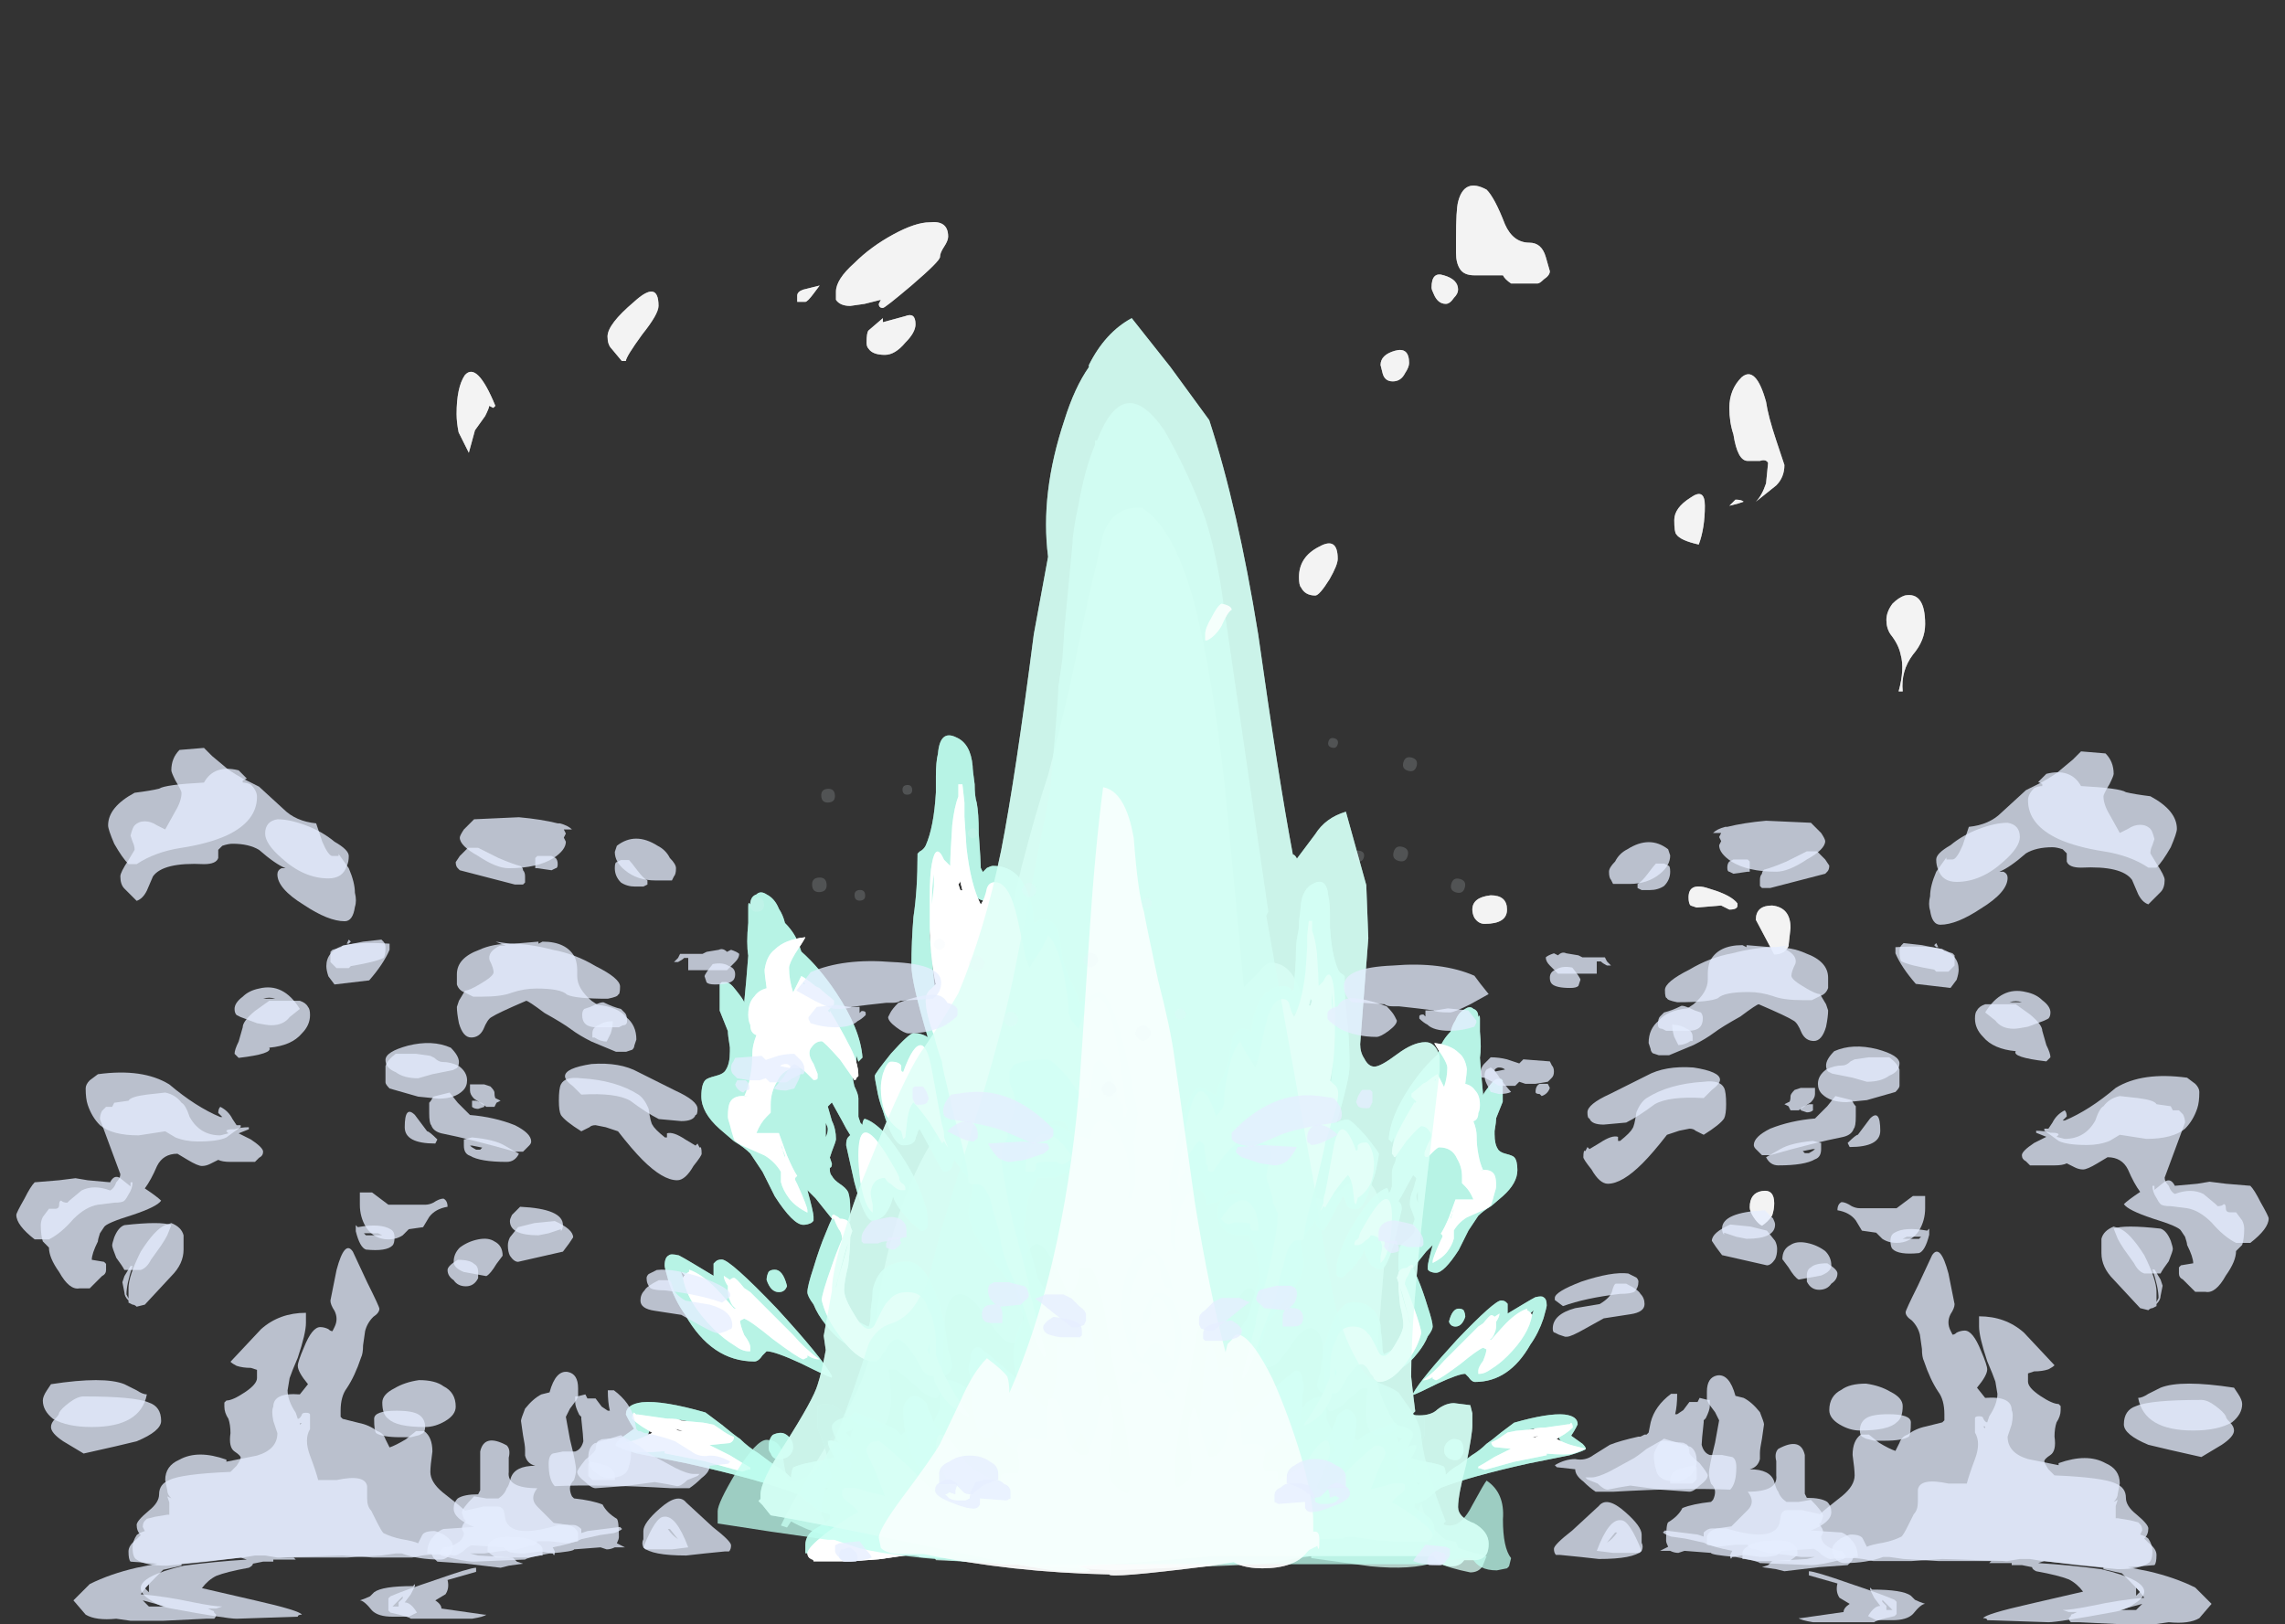 <?xml version="1.0" encoding="UTF-8" standalone="no"?>
<svg xmlns:ffdec="https://www.free-decompiler.com/flash" xmlns:xlink="http://www.w3.org/1999/xlink" ffdec:objectType="frame" height="278.75px" width="392.1px" xmlns="http://www.w3.org/2000/svg">
  <rect width="100%" height="100%" fill="#333333" stroke="none"/>
  <g transform="matrix(1.0, 0.0, 0.0, 1.0, 195.85, 253.05)">
    <use ffdec:characterId="2654" height="20.35" transform="matrix(7.0, 0.0, 0.0, 7.0, -90.2, -126.85)" width="13.8" xlink:href="#shape0"/>
    <use ffdec:characterId="2654" height="20.35" transform="matrix(-5.592, 0.0, 0.0, 5.592, 76.274, -101.722)" width="13.8" xlink:href="#shape0"/>
    <use ffdec:characterId="2651" height="30.75" transform="matrix(7.0, 0.0, 0.0, 7.0, -65.7, -198.45)" width="17.9" xlink:href="#shape1"/>
    <use ffdec:characterId="2655" height="26.1" transform="matrix(7.0, 0.0, 0.0, 7.0, -61.85, -165.9)" width="17.3" xlink:href="#shape2"/>
    <use ffdec:characterId="2656" height="34.1" transform="matrix(7.0, 0.0, 0.0, 7.0, -117.5, -221.2)" width="36.0" xlink:href="#shape3"/>
    <use ffdec:characterId="2654" height="20.35" transform="matrix(7.0, 0.0, 0.0, 7.0, -90.2, -126.85)" width="13.8" xlink:href="#shape0"/>
    <use ffdec:characterId="2654" height="20.35" transform="matrix(-5.592, 0.0, 0.0, 5.592, 76.274, -101.722)" width="13.8" xlink:href="#shape0"/>
    <use ffdec:characterId="2657" height="30.75" transform="matrix(7.0, 0.0, 0.0, 7.0, -72.7, -198.45)" width="19.45" xlink:href="#shape4"/>
    <use ffdec:characterId="2656" height="34.1" transform="matrix(7.0, 0.0, 0.0, 7.0, -117.5, -221.2)" width="36.0" xlink:href="#shape3"/>
    <use ffdec:characterId="2633" height="0.6" transform="matrix(-4.161, 0.0, 0.0, -4.161, -7.452, -87.052)" width="0.6" xlink:href="#shape5"/>
    <use ffdec:characterId="2633" height="0.6" transform="matrix(-4.252, 0.0, 0.0, -4.252, -4.274, -64.874)" width="0.6" xlink:href="#shape5"/>
    <use ffdec:characterId="2633" height="0.6" transform="matrix(-4.413, 0.0, 0.0, -4.413, 1.624, -74.426)" width="0.6" xlink:href="#shape5"/>
    <use ffdec:characterId="2633" height="0.6" transform="matrix(-3.223, 0.0, 0.0, -3.223, 7.667, -78.033)" width="0.6" xlink:href="#shape5"/>
    <use ffdec:characterId="2633" height="0.6" transform="matrix(-2.924, 0.0, 0.0, -2.924, 1.827, -97.173)" width="0.6" xlink:href="#shape5"/>
    <use ffdec:characterId="2633" height="0.6" transform="matrix(4.161, 0.0, 0.0, -4.161, -20.498, -99.052)" width="0.6" xlink:href="#shape5"/>
    <use ffdec:characterId="2633" height="0.6" transform="matrix(4.252, 0.0, 0.0, -4.252, -23.676, -76.874)" width="0.6" xlink:href="#shape5"/>
    <use ffdec:characterId="2633" height="0.6" transform="matrix(4.413, 0.0, 0.0, -4.413, -29.574, -86.426)" width="0.6" xlink:href="#shape5"/>
    <use ffdec:characterId="2633" height="0.6" transform="matrix(3.223, 0.0, 0.0, -3.223, -35.617, -90.033)" width="0.6" xlink:href="#shape5"/>
    <use ffdec:characterId="2633" height="0.6" transform="matrix(2.924, 0.0, 0.0, -2.924, -29.777, -109.173)" width="0.6" xlink:href="#shape5"/>
    <use ffdec:characterId="2633" height="0.6" transform="matrix(3.614, -2.062, -2.062, -3.614, 45.635, -120.197)" width="0.6" xlink:href="#shape5"/>
    <use ffdec:characterId="2633" height="0.6" transform="matrix(3.693, -2.107, -2.107, -3.693, 53.874, -99.31)" width="0.6" xlink:href="#shape5"/>
    <use ffdec:characterId="2633" height="0.6" transform="matrix(3.833, -2.187, -2.187, -3.833, 44.006, -104.694)" width="0.6" xlink:href="#shape5"/>
    <use ffdec:characterId="2633" height="0.6" transform="matrix(2.799, -1.597, -1.597, -2.799, 36.94, -104.831)" width="0.6" xlink:href="#shape5"/>
    <use ffdec:characterId="2633" height="0.6" transform="matrix(2.54, -1.449, -1.449, -2.54, 32.573, -124.353)" width="0.6" xlink:href="#shape5"/>
    <use ffdec:characterId="2633" height="0.6" transform="matrix(-3.128, -2.733, 2.733, -3.129, -53.632, -114.742)" width="0.6" xlink:href="#shape5"/>
    <use ffdec:characterId="2633" height="0.6" transform="matrix(-3.196, -2.793, 2.793, -3.197, -65.829, -96.003)" width="0.6" xlink:href="#shape5"/>
    <use ffdec:characterId="2633" height="0.6" transform="matrix(-3.317, -2.899, 2.899, -3.318, -55.124, -99.335)" width="0.6" xlink:href="#shape5"/>
    <use ffdec:characterId="2633" height="0.6" transform="matrix(-2.423, -2.116, 2.117, -2.423, -48.208, -98.038)" width="0.6" xlink:href="#shape5"/>
    <use ffdec:characterId="2633" height="0.6" transform="matrix(-2.199, -1.921, 1.921, -2.199, -40.067, -116.264)" width="0.6" xlink:href="#shape5"/>
    <use ffdec:characterId="2646" height="20.9" transform="matrix(-7.0, 0.0, 0.0, 7.0, -70.55, -121.2)" width="17.5" xlink:href="#shape6"/>
    <use ffdec:characterId="2647" height="21.35" transform="matrix(-7.0, 0.0, 0.0, 7.0, -70.2, -124.7)" width="16.95" xlink:href="#shape7"/>
    <use ffdec:characterId="2646" height="20.9" transform="matrix(7.0, 0.0, 0.0, 7.0, 70.95, -120.6)" width="17.5" xlink:href="#shape6"/>
    <use ffdec:characterId="2647" height="21.35" transform="matrix(7.0, 0.0, 0.0, 7.0, 70.6, -124.1)" width="16.95" xlink:href="#shape7"/>
    <use ffdec:characterId="2658" height="18.85" transform="matrix(-7.0, 0.0, 0.0, 7.0, -10.2, -107.55)" width="17.8" xlink:href="#shape8"/>
    <use ffdec:characterId="2653" height="19.65" transform="matrix(-7.0, 0.0, 0.0, 7.0, -9.5, -112.8)" width="17.8" xlink:href="#shape9"/>
    <use ffdec:characterId="2658" height="18.85" transform="matrix(7.0, 0.0, 0.0, 7.0, 10.6, -106.95)" width="17.8" xlink:href="#shape8"/>
    <use ffdec:characterId="2653" height="19.65" transform="matrix(7.0, 0.0, 0.0, 7.0, 9.9, -112.2)" width="17.8" xlink:href="#shape9"/>
  </g>
  <defs>
    <g id="shape0" transform="matrix(1.0, 0.0, 0.0, 1.0, 11.1, 17.85)">
      <path d="M0.2 -4.4 Q0.25 -4.45 0.25 -4.75 L0.35 -4.8 0.5 -4.8 Q0.75 -4.8 1.05 -2.65 L1.15 -2.15 Q1.5 -0.45 1.5 0.05 L1.5 0.3 Q1.5 0.5 1.5 0.6 1.4 1.0 1.1 1.0 L0.9 1.0 0.85 0.95 Q-0.7 1.5 -2.05 1.8 -3.45 2.15 -4.5 2.15 -4.75 2.15 -4.9 1.95 L-5.3 1.95 Q-5.65 1.95 -5.85 1.6 -5.95 1.5 -6.0 1.35 -6.05 1.25 -6.05 1.3 -6.05 1.0 -6.0 0.75 -5.9 0.45 -5.85 0.4 L-5.8 0.35 -5.8 0.3 -5.95 -0.3 Q-6.05 -0.65 -6.15 -0.85 L-6.15 -1.4 -6.05 -1.45 Q-6.0 -1.45 -5.9 -1.45 -5.75 -1.45 -5.65 -1.35 L-5.45 -1.15 Q-5.1 -0.85 -4.7 -0.85 -4.4 -0.85 -4.35 -1.5 -4.35 -1.85 -4.4 -2.25 L-4.4 -2.3 Q-4.35 -2.3 -4.25 -2.3 -4.2 -2.3 -4.1 -2.2 L-3.8 -1.95 Q-3.45 -1.6 -3.25 -1.6 -3.15 -1.6 -3.1 -2.0 -3.1 -2.1 -3.05 -2.9 -3.05 -3.45 -3.0 -3.75 -2.9 -4.15 -2.65 -4.15 -2.5 -4.15 -2.3 -3.95 -2.2 -3.85 -2.0 -3.55 -1.75 -3.2 -1.65 -3.1 -1.5 -2.95 -1.35 -2.95 -1.15 -2.95 -1.1 -3.75 -1.1 -4.0 -1.1 -4.8 -0.9 -5.75 -0.5 -5.15 -0.35 -4.95 -0.2 -4.6 -0.05 -4.2 0.0 -4.15 0.15 -4.2 0.2 -4.4 M-4.05 -1.3 Q-4.05 -0.9 -3.95 -0.55 -3.8 0.2 -3.4 0.2 -3.35 0.2 -3.25 0.15 -3.15 0.1 -3.15 -0.05 -3.15 -0.15 -3.2 -0.25 L-3.4 -0.4 -3.35 -0.55 Q-3.15 -0.65 -3.1 -0.8 -3.3 -0.9 -3.35 -1.15 L-3.45 -1.35 Q-3.45 -1.45 -3.5 -1.5 -3.75 -1.75 -3.9 -1.6 -4.05 -1.5 -4.05 -1.3 M-5.9 -0.55 Q-5.9 -0.4 -5.7 -0.1 -5.55 0.2 -5.45 0.2 -5.35 0.2 -5.35 0.15 L-5.3 0.0 Q-5.35 -0.05 -5.35 -0.1 -5.25 -0.1 -5.15 -0.15 L-5.45 -0.4 Q-5.75 -0.6 -5.9 -0.55 M0.6 -3.1 Q0.5 -3.5 0.4 -3.7 0.35 -3.65 0.25 -3.3 0.15 -2.95 0.15 -2.8 L0.05 -2.9 Q0.0 -2.95 -0.1 -2.95 -0.2 -2.95 -0.25 -2.95 L-0.3 -2.9 Q-0.2 -2.2 -0.5 -1.3 L-1.35 -2.15 Q-2.15 -2.85 -2.2 -2.85 -2.4 -2.85 -2.4 -2.55 -2.45 -2.45 -2.45 -2.3 L-2.4 -2.1 Q-2.4 -1.7 -2.35 -1.35 -2.25 -0.6 -2.0 -0.6 -1.9 -0.6 -1.85 -0.7 L-1.8 -0.8 Q-1.75 -0.7 -1.6 -0.55 -1.35 -0.3 -1.2 -0.3 -0.9 -0.3 -0.8 -0.25 -0.75 -0.2 -0.7 -0.15 -0.7 -0.05 -0.65 0.0 -0.6 0.05 -0.4 0.05 -0.25 0.05 0.0 -0.3 0.15 -0.5 0.3 -0.75 0.4 -0.65 0.45 -0.45 0.5 -0.35 0.55 -0.05 0.55 0.15 0.6 0.25 0.65 0.4 0.75 0.4 0.85 0.4 0.85 0.35 L0.9 0.35 Q0.9 0.3 0.9 0.15 0.9 0.05 0.85 -0.7 0.75 -1.4 0.75 -1.5 0.75 -1.6 0.7 -2.0 0.65 -2.45 0.65 -2.55 0.65 -2.7 0.6 -3.1" fill="#98ccc0" fill-opacity="0.753" fill-rule="evenodd" stroke="none"/>
      <path d="M0.6 -3.1 Q0.65 -2.7 0.65 -2.55 0.65 -2.45 0.7 -2.0 0.75 -1.6 0.75 -1.5 0.75 -1.4 0.85 -0.7 0.9 0.05 0.9 0.15 0.9 0.3 0.9 0.35 L0.85 0.35 Q0.85 0.4 0.75 0.4 0.65 0.4 0.6 0.25 0.55 0.15 0.55 -0.05 0.5 -0.35 0.45 -0.45 0.4 -0.65 0.3 -0.75 0.15 -0.5 0.0 -0.3 -0.25 0.05 -0.4 0.05 -0.6 0.05 -0.65 0.0 -0.7 -0.05 -0.7 -0.15 -0.75 -0.2 -0.8 -0.25 -0.9 -0.3 -1.2 -0.3 -1.35 -0.3 -1.6 -0.55 -1.75 -0.7 -1.8 -0.8 L-1.85 -0.7 Q-1.9 -0.6 -2.0 -0.6 -2.25 -0.6 -2.35 -1.35 -2.4 -1.7 -2.4 -2.1 L-2.45 -2.3 Q-2.45 -2.45 -2.4 -2.55 -2.4 -2.85 -2.2 -2.85 -2.15 -2.85 -1.35 -2.15 L-0.5 -1.3 Q-0.2 -2.2 -0.3 -2.9 L-0.25 -2.95 Q-0.2 -2.95 -0.1 -2.95 0.0 -2.95 0.05 -2.9 L0.15 -2.8 Q0.15 -2.95 0.25 -3.3 0.35 -3.65 0.4 -3.7 0.5 -3.5 0.6 -3.1 M-5.9 -0.55 Q-5.75 -0.6 -5.45 -0.4 L-5.15 -0.15 Q-5.25 -0.1 -5.35 -0.1 -5.35 -0.05 -5.3 0.0 L-5.35 0.15 Q-5.35 0.2 -5.45 0.2 -5.55 0.2 -5.7 -0.1 -5.9 -0.4 -5.9 -0.55 M-4.05 -1.3 Q-4.05 -1.5 -3.9 -1.6 -3.75 -1.75 -3.5 -1.5 -3.45 -1.45 -3.45 -1.35 L-3.35 -1.15 Q-3.3 -0.9 -3.1 -0.8 -3.15 -0.65 -3.35 -0.55 L-3.4 -0.4 -3.2 -0.25 Q-3.15 -0.15 -3.15 -0.05 -3.15 0.1 -3.25 0.15 -3.35 0.2 -3.4 0.2 -3.8 0.2 -3.95 -0.55 -4.05 -0.9 -4.05 -1.3" fill="#bffff0" fill-opacity="0.753" fill-rule="evenodd" stroke="none"/>
      <path d="M0.75 -11.55 Q1.05 -11.55 1.4 -10.1 1.5 -9.65 1.6 -9.1 1.7 -8.65 1.7 -8.6 1.7 -8.4 1.65 -8.2 1.65 -8.0 1.6 -7.9 L1.65 -7.35 1.65 -6.85 Q1.6 -6.7 1.55 -6.5 L1.45 -6.5 Q1.5 -6.7 1.5 -6.9 1.5 -7.4 1.35 -7.8 1.2 -8.2 1.0 -8.35 0.8 -8.5 0.65 -8.3 0.55 -8.15 0.55 -7.95 L0.5 -7.95 Q0.35 -8.0 0.3 -8.0 0.15 -8.0 0.1 -8.1 0.05 -8.1 0.0 -8.2 -0.05 -8.3 -0.1 -8.35 -0.2 -8.4 -0.3 -8.4 -0.45 -8.4 -0.5 -8.3 L-0.45 -8.3 Q-0.2 -8.3 0.0 -8.15 0.2 -8.0 0.2 -7.75 0.2 -7.5 0.1 -7.3 -0.1 -7.0 -0.5 -7.0 -0.65 -7.0 -0.75 -7.0 L-0.9 -6.7 -1.0 -6.45 -1.0 -6.4 Q-1.0 -6.3 -1.05 -6.1 -1.1 -5.85 -1.1 -5.75 L-0.9 -5.1 -0.75 -4.55 Q-0.65 -4.35 -0.4 -4.0 -0.15 -3.65 -0.1 -3.45 0.05 -3.1 0.05 -2.65 0.05 -2.25 -0.05 -1.95 L0.0 -1.9 Q0.25 -1.55 0.5 -1.05 0.5 -1.2 0.55 -1.5 0.65 -1.95 0.85 -1.95 1.05 -1.95 1.1 -1.55 1.15 -1.3 1.2 -0.8 L1.2 0.0 Q1.25 0.35 1.35 0.35 L1.45 0.35 1.45 0.5 Q1.4 0.55 1.3 0.6 L1.2 0.65 Q0.85 0.65 0.85 0.0 0.85 -0.1 0.85 -0.55 0.85 -0.85 0.85 -1.0 0.8 -0.8 0.75 -0.7 0.75 -0.65 0.7 -0.6 L0.75 -0.5 Q0.75 -0.1 0.55 0.05 0.4 0.2 -0.05 0.2 -0.15 0.2 -0.2 0.1 L-0.3 -0.05 Q-0.55 0.2 -0.85 0.35 -1.4 0.7 -2.05 0.6 -2.25 0.6 -2.4 0.7 -2.5 0.75 -2.65 0.95 -2.8 1.15 -2.9 1.2 -3.05 1.3 -3.25 1.3 -3.4 1.3 -3.5 1.2 -3.6 1.15 -3.75 0.95 -3.9 0.8 -3.95 0.75 -4.1 0.6 -4.2 0.6 -4.35 0.6 -4.45 0.8 -4.5 0.9 -4.7 1.25 -4.85 1.55 -4.95 1.7 -5.1 1.85 -5.3 1.85 -5.5 1.85 -5.65 1.65 L-5.75 1.7 Q-5.7 1.75 -5.65 1.8 -5.6 1.8 -5.6 1.85 -5.65 2.0 -5.75 2.1 -5.95 2.2 -6.15 2.2 L-6.45 2.2 Q-6.45 2.15 -6.45 2.0 -6.45 1.75 -6.2 1.6 -5.95 1.45 -5.85 1.35 L-5.85 1.25 Q-6.15 1.2 -6.5 0.85 L-6.65 0.75 Q-7.55 0.4 -9.35 0.0 L-10.6 -0.25 Q-11.1 -0.4 -11.1 -0.45 -11.1 -0.5 -11.0 -0.6 L-10.65 -0.85 Q-10.75 -1.0 -10.8 -1.1 L-10.85 -1.2 Q-10.85 -1.45 -10.45 -1.5 -9.95 -1.55 -8.9 -1.25 L-8.5 -0.95 Q-8.2 -0.7 -8.05 -0.6 -7.85 -0.4 -7.6 -0.25 L-7.2 0.05 Q-7.0 0.15 -6.8 0.35 -6.8 0.2 -6.75 0.1 -6.65 0.05 -6.45 0.0 L-5.95 -0.1 Q-5.75 -0.15 -5.55 -0.25 L-5.5 -0.35 -5.6 -0.45 Q-5.8 -0.75 -5.8 -0.9 -5.8 -0.95 -5.75 -1.0 -5.65 -1.1 -5.4 -1.15 -5.35 -1.15 -5.3 -1.2 -5.3 -1.25 -5.2 -1.25 L-4.85 -1.1 -4.35 -0.9 Q-4.25 -0.85 -4.2 -0.8 L-4.1 -0.7 Q-4.0 -0.8 -3.95 -0.8 -3.75 -0.8 -3.65 -0.6 L-3.65 -0.55 -3.5 -0.55 -3.45 -0.7 -3.25 -1.15 -3.15 -1.35 Q-3.15 -1.6 -3.15 -2.0 L-3.1 -2.0 -3.0 -2.05 Q-2.75 -2.05 -2.5 -1.85 L-2.45 -1.75 Q-2.25 -1.65 -2.15 -1.35 -1.95 -1.1 -1.85 -1.0 -1.7 -0.9 -1.55 -0.85 L-1.35 -0.85 -1.0 -0.9 Q-0.9 -1.05 -0.8 -1.3 -1.1 -1.4 -1.25 -2.0 -1.35 -2.35 -1.35 -2.7 -1.35 -2.95 -1.2 -3.35 L-1.1 -3.55 -1.1 -3.6 Q-1.2 -3.8 -1.3 -4.3 -1.55 -4.55 -1.8 -4.9 -2.45 -5.7 -2.45 -6.15 -2.45 -6.35 -2.35 -6.7 L-2.35 -6.85 -2.7 -7.3 -2.8 -7.45 Q-2.85 -7.15 -3.05 -7.15 -3.1 -7.15 -3.35 -7.65 L-3.65 -8.2 Q-3.7 -8.15 -3.7 -8.1 -3.75 -8.0 -3.75 -7.95 -3.8 -7.8 -4.05 -7.8 -4.3 -7.8 -4.55 -8.65 -4.65 -8.9 -4.7 -9.2 -4.75 -9.45 -4.75 -9.5 -4.75 -9.55 -4.35 -10.05 -3.9 -10.55 -3.8 -10.55 -3.6 -10.55 -3.45 -10.45 -3.85 -11.8 -3.85 -12.2 -3.85 -12.8 -3.8 -13.4 -3.7 -14.05 -3.7 -14.95 L-3.65 -15.0 Q-3.55 -15.05 -3.5 -15.15 -3.3 -15.6 -3.25 -16.45 -3.25 -16.5 -3.25 -16.85 -3.25 -17.2 -3.2 -17.4 -3.15 -18.0 -2.75 -17.8 -2.4 -17.65 -2.35 -17.1 -2.35 -17.0 -2.3 -16.65 -2.3 -16.35 -2.25 -16.2 -2.2 -15.95 -2.2 -15.45 -2.15 -14.75 -2.15 -14.6 L-2.1 -14.5 -2.0 -14.6 Q-1.9 -14.65 -1.85 -14.65 -1.25 -14.65 -1.0 -14.0 -0.85 -13.65 -0.85 -13.25 -0.45 -13.5 -0.25 -13.05 -0.2 -12.85 -0.15 -12.4 -0.1 -12.2 0.05 -11.85 0.25 -11.45 0.25 -11.3 L0.5 -11.45 Q0.7 -11.55 0.75 -11.55 M0.85 -10.4 L0.7 -10.75 Q0.65 -10.7 0.55 -10.65 0.45 -10.6 0.35 -10.6 -0.1 -10.6 -0.3 -11.4 -0.45 -11.95 -0.45 -12.45 L-0.55 -12.55 Q-0.6 -12.45 -0.65 -12.4 -0.75 -12.35 -1.0 -12.35 -1.2 -12.35 -1.3 -12.55 -1.35 -12.65 -1.4 -13.05 -1.4 -13.4 -1.55 -13.55 -1.7 -13.8 -2.05 -13.8 -2.35 -13.8 -2.55 -14.4 -2.65 -14.65 -2.8 -15.4 -2.8 -15.35 -2.8 -15.2 -2.8 -15.0 -2.8 -14.9 -2.85 -14.55 -3.2 -14.45 L-3.15 -14.4 Q-3.15 -14.35 -3.15 -14.25 -3.15 -14.05 -3.25 -13.6 -3.4 -13.15 -3.4 -12.95 L-3.3 -11.85 -3.25 -11.45 Q-3.2 -11.05 -3.2 -10.8 L-3.1 -10.25 Q-2.85 -10.25 -2.7 -9.6 -2.5 -8.85 -2.45 -8.7 -2.4 -8.7 -2.4 -8.9 -2.4 -9.1 -2.4 -9.25 -2.35 -9.7 -2.05 -9.7 -1.85 -9.7 -1.8 -9.45 -1.8 -9.75 -1.65 -10.1 -1.45 -10.55 -1.15 -10.55 -1.1 -10.55 -1.0 -10.5 -0.9 -10.4 -0.8 -10.4 L-0.75 -10.5 -0.65 -10.65 Q-0.5 -10.9 -0.3 -10.7 -0.2 -10.55 -0.2 -10.4 -0.2 -10.25 -0.25 -10.1 -0.15 -10.05 0.05 -10.0 0.25 -10.0 0.4 -9.9 L0.5 -10.2 Q0.65 -10.45 0.8 -10.45 L0.85 -10.4 M2.65 -4.0 Q2.7 -3.8 2.7 -3.75 2.7 -3.55 2.35 -3.05 2.0 -2.45 1.85 -2.45 1.55 -2.45 1.4 -3.15 1.3 -3.55 1.3 -3.85 1.3 -4.25 1.4 -4.6 1.6 -5.25 2.0 -5.25 2.25 -5.25 2.5 -4.55 2.55 -4.3 2.65 -4.0 M1.65 -4.35 L1.75 -4.25 1.9 -4.3 Q1.95 -4.3 2.05 -4.2 2.05 -4.15 2.15 -4.05 2.3 -3.75 2.45 -3.7 L2.45 -3.8 Q2.45 -4.0 2.4 -4.15 2.35 -4.2 2.2 -4.25 2.1 -4.35 2.05 -4.4 1.95 -4.55 1.95 -4.75 1.9 -4.75 1.8 -4.6 1.7 -4.45 1.65 -4.35 M1.8 -2.3 L1.8 -2.2 Q1.8 -2.15 1.75 -2.05 L1.65 -1.95 Q1.55 -1.95 1.5 -2.0 L1.5 -2.15 Q1.55 -2.2 1.6 -2.25 1.65 -2.25 1.8 -2.25 L1.8 -2.3 M-10.25 -1.0 L-10.25 -0.9 Q-10.25 -0.8 -10.35 -0.65 -10.4 -0.5 -10.45 -0.5 -9.75 -0.5 -9.25 -0.4 -9.0 -0.35 -8.8 -0.25 L-8.6 -0.25 Q-8.85 -0.35 -8.9 -0.55 -8.9 -0.6 -8.85 -0.85 -9.05 -0.95 -9.4 -1.05 -9.95 -1.15 -10.3 -1.0 L-10.25 -1.0 M-4.4 -9.6 Q-4.45 -9.55 -4.45 -9.5 -4.3 -9.2 -4.2 -9.0 -4.05 -8.75 -4.15 -8.55 L-4.15 -8.45 -3.85 -8.8 Q-3.7 -9.0 -3.7 -9.25 L-3.75 -9.25 Q-3.75 -9.2 -3.85 -9.2 -4.0 -9.2 -4.1 -9.4 -4.2 -9.5 -4.25 -9.65 L-4.4 -9.6 M-4.9 -7.65 L-4.95 -7.65 -4.9 -7.45 Q-4.85 -7.15 -4.75 -7.05 L-4.65 -7.05 Q-4.6 -7.1 -4.55 -7.15 -4.6 -7.2 -4.75 -7.5 -4.8 -7.65 -4.9 -7.7 -4.9 -7.6 -4.9 -7.65 M-7.1 -13.6 Q-7.0 -13.45 -6.95 -13.25 -6.7 -13.0 -6.6 -12.7 L-6.55 -12.55 Q-6.1 -12.15 -5.7 -11.55 -5.1 -10.65 -5.05 -9.95 -5.1 -9.9 -5.15 -9.85 L-5.2 -10.0 Q-5.2 -9.9 -5.2 -9.8 -5.25 -9.65 -5.25 -9.55 L-5.3 -9.5 -5.25 -9.25 Q-5.15 -9.05 -5.15 -8.95 -5.15 -8.85 -5.15 -8.75 L-5.15 -8.5 -5.1 -8.35 -5.05 -8.3 Q-5.05 -8.4 -5.0 -8.45 -4.8 -8.4 -4.5 -8.1 -4.25 -7.8 -4.0 -7.4 -3.75 -7.0 -3.6 -6.6 -3.45 -6.2 -3.45 -6.0 -3.45 -5.85 -3.45 -5.8 -3.5 -5.7 -3.6 -5.7 -3.65 -5.7 -3.95 -6.0 -4.25 -6.35 -4.3 -6.55 -4.35 -6.3 -4.5 -6.1 -4.65 -5.95 -4.8 -5.95 -5.0 -5.95 -5.25 -6.9 -5.35 -7.35 -5.45 -7.8 -5.45 -7.95 -5.4 -8.0 L-5.35 -8.05 Q-5.45 -8.2 -5.55 -8.4 L-5.8 -8.85 Q-5.85 -8.8 -5.9 -8.75 L-5.8 -8.4 Q-5.7 -8.2 -5.7 -7.95 -5.7 -7.9 -5.8 -7.65 L-5.85 -7.5 -5.8 -7.35 Q-5.8 -7.25 -5.85 -7.25 L-5.85 -7.2 Q-5.85 -7.1 -5.8 -7.05 -5.75 -6.95 -5.6 -6.85 -5.45 -6.75 -5.4 -6.65 -5.35 -6.5 -5.35 -6.25 -5.35 -6.1 -5.35 -5.95 L-5.45 -5.75 -5.55 -5.7 -5.55 -5.6 Q-5.55 -5.3 -5.7 -4.85 L-5.85 -4.6 Q-5.9 -4.45 -5.9 -4.4 -5.9 -4.2 -5.6 -3.85 -5.35 -3.55 -4.9 -3.35 -4.85 -3.45 -4.85 -3.75 -4.8 -4.1 -4.8 -4.25 -4.65 -4.95 -3.95 -4.95 -3.45 -4.95 -3.1 -3.7 -3.0 -3.3 -2.95 -2.8 -2.85 -2.5 -2.85 -2.4 -2.85 -2.3 -2.95 -2.2 -3.0 -2.15 -3.1 -2.15 -3.35 -2.15 -3.5 -2.35 -3.6 -2.5 -3.7 -2.85 L-3.75 -3.4 Q-3.8 -3.75 -3.9 -3.9 -4.0 -3.9 -4.1 -3.7 -4.2 -3.6 -4.35 -3.3 -4.45 -3.05 -4.55 -2.9 -4.7 -2.75 -4.85 -2.75 -5.45 -2.75 -5.95 -3.4 -6.15 -3.65 -6.25 -3.9 -6.4 -4.1 -6.4 -4.2 -6.4 -4.35 -6.25 -4.8 -6.1 -5.3 -5.95 -5.65 -5.85 -5.9 -5.8 -6.0 L-6.2 -6.5 -6.4 -6.7 Q-6.25 -6.15 -6.25 -6.05 L-6.25 -5.95 -6.3 -5.9 Q-6.4 -5.85 -6.5 -5.85 -6.75 -5.85 -7.2 -6.55 L-7.5 -7.15 Q-7.7 -7.45 -7.8 -7.6 -7.95 -7.75 -8.2 -7.9 L-8.55 -8.2 Q-9.0 -8.6 -9.0 -9.0 -9.0 -9.3 -8.9 -9.4 -8.85 -9.45 -8.65 -9.5 -8.45 -9.55 -8.4 -9.65 -8.3 -9.8 -8.3 -10.1 L-8.3 -10.2 Q-8.35 -10.5 -8.35 -10.6 L-8.55 -11.1 -8.55 -11.75 -8.5 -11.8 -8.4 -11.8 Q-8.3 -11.8 -8.15 -11.6 -7.95 -11.35 -7.95 -11.3 -7.9 -11.8 -7.85 -12.45 -7.9 -12.75 -7.85 -13.25 L-7.85 -13.65 Q-7.85 -13.8 -7.8 -13.7 -7.8 -13.9 -7.65 -13.95 -7.55 -14.05 -7.4 -13.95 -7.2 -13.85 -7.1 -13.6 M-7.1 -11.85 L-7.15 -11.95 Q-7.15 -11.55 -7.0 -11.0 -6.85 -10.45 -6.6 -10.1 -6.55 -10.3 -6.45 -10.4 -6.35 -10.55 -6.15 -10.55 -5.95 -10.55 -5.8 -10.4 L-5.7 -10.25 Q-5.65 -10.2 -5.6 -10.2 -5.8 -10.85 -6.0 -11.1 -6.3 -11.55 -6.75 -11.55 -6.95 -11.55 -7.05 -11.7 L-7.1 -11.85 M-7.65 -11.4 Q-7.65 -11.2 -7.75 -11.1 -7.5 -10.95 -7.45 -10.5 -7.4 -10.3 -7.4 -10.05 L-7.4 -9.8 Q-7.4 -9.75 -7.5 -9.55 -7.6 -9.35 -7.65 -9.2 L-7.55 -9.05 Q-7.4 -9.2 -7.35 -9.35 -7.35 -9.4 -7.3 -9.55 -7.3 -9.7 -7.25 -9.7 -7.2 -9.8 -7.05 -9.75 -7.2 -10.1 -7.45 -11.25 L-7.5 -11.5 -7.55 -11.45 Q-7.6 -11.4 -7.65 -11.4 M-7.35 -7.7 Q-7.4 -7.65 -7.45 -7.65 -6.85 -7.0 -6.65 -6.7 L-6.85 -7.4 -6.95 -7.4 Q-7.1 -7.4 -7.3 -7.6 L-7.35 -7.7 M-5.95 -8.2 L-5.95 -8.0 Q-5.9 -8.1 -5.9 -8.2 -5.9 -8.25 -5.95 -8.35 L-5.95 -8.2 M-7.1 -4.2 Q-7.3 -4.2 -7.4 -4.5 -7.4 -4.6 -7.35 -4.7 -7.3 -4.75 -7.2 -4.75 -7.0 -4.75 -6.9 -4.35 -6.95 -4.2 -7.1 -4.2 M-9.55 -5.1 Q-9.45 -5.05 -9.2 -4.9 L-8.7 -4.6 -8.7 -4.9 -8.65 -4.95 Q-8.6 -5.0 -8.5 -5.0 -8.3 -5.0 -7.15 -3.8 -6.05 -2.6 -5.8 -2.15 L-5.8 -2.1 Q-5.95 -2.15 -6.55 -2.45 -7.2 -2.75 -7.4 -2.75 L-7.5 -2.65 Q-7.6 -2.5 -7.7 -2.5 -8.75 -2.5 -9.4 -3.65 -9.65 -4.0 -9.8 -4.45 -9.9 -4.8 -9.9 -4.85 -9.9 -5.05 -9.8 -5.1 -9.75 -5.15 -9.55 -5.1 M-9.1 -4.4 Q-9.35 -4.55 -9.5 -4.7 -9.35 -4.25 -9.0 -3.9 -8.9 -3.8 -8.2 -3.2 -8.25 -3.6 -8.4 -3.8 -8.5 -4.0 -8.7 -4.15 L-9.1 -4.4 M-6.9 -0.15 Q-7.0 -0.1 -7.1 -0.1 -7.25 -0.1 -7.3 -0.25 -7.35 -0.3 -7.35 -0.4 -7.35 -0.6 -7.25 -0.7 -7.15 -0.75 -7.05 -0.75 -6.95 -0.75 -6.85 -0.65 -6.75 -0.55 -6.75 -0.4 -6.75 -0.25 -6.9 -0.15 M-5.3 -0.85 L-5.3 -0.8 Q-5.4 -0.8 -5.45 -0.75 L-5.35 -0.65 -5.3 -0.85 M-5.9 0.6 L-6.05 0.6 -5.95 0.65 -5.9 0.6" fill="#bffff0" fill-opacity="0.753" fill-rule="evenodd" stroke="none"/>
      <path d="M0.25 -10.65 Q0.95 -12.85 1.4 -8.75 L1.4 -8.75 1.45 -8.7 1.4 -8.55 1.4 -8.5 1.35 -8.5 1.35 -8.8 Q1.25 -8.85 1.2 -8.95 1.2 -9.05 1.15 -9.25 1.1 -9.5 1.0 -9.6 0.9 -9.8 0.75 -9.9 0.65 -9.85 0.6 -9.75 L0.6 -9.65 Q0.55 -9.35 0.55 -9.2 0.55 -9.15 0.5 -9.15 L0.5 -9.0 Q0.45 -8.95 0.35 -8.95 L0.0 -9.45 Q-0.4 -9.9 -0.5 -9.9 -1.2 -9.9 -1.35 -9.75 -1.4 -9.7 -1.45 -9.6 L-1.45 -9.4 Q-1.45 -9.3 -1.35 -9.1 -1.3 -8.9 -1.3 -8.8 -1.3 -8.75 -1.45 -8.3 L-1.5 -8.05 -1.5 -8.0 -1.55 -7.9 Q-1.6 -7.8 -1.6 -7.75 L-1.65 -7.7 -1.65 -7.65 Q-1.65 -7.15 -1.35 -5.85 -1.0 -4.55 -0.95 -4.3 L-1.0 -4.4 -0.55 -2.65 -0.6 -2.6 Q-0.9 -3.15 -1.15 -4.0 -1.35 -4.55 -1.45 -4.75 -1.65 -5.25 -1.7 -5.7 L-1.85 -6.2 Q-1.9 -6.5 -2.0 -6.65 -2.1 -6.85 -2.25 -6.85 L-2.4 -6.85 -2.45 -6.9 Q-2.45 -7.3 -2.8 -8.5 L-3.0 -9.35 Q-3.1 -9.75 -3.1 -9.85 -3.2 -10.1 -3.3 -10.5 -3.5 -11.05 -3.5 -11.35 -3.5 -11.55 -3.35 -11.65 L-3.25 -11.75 Q-3.3 -11.95 -3.35 -12.35 -3.4 -12.8 -3.4 -13.25 L-3.4 -13.9 Q-3.4 -14.45 -3.35 -14.7 -3.25 -15.25 -3.05 -14.8 L-2.9 -14.65 Q-2.9 -14.9 -2.85 -15.65 -2.8 -16.1 -2.7 -16.35 -2.7 -16.55 -2.7 -16.65 L-2.6 -16.65 -2.55 -16.2 -2.55 -15.85 -2.5 -15.1 Q-2.4 -14.2 -2.15 -13.7 -2.05 -13.85 -2.0 -14.1 -1.95 -14.25 -1.8 -14.25 -1.45 -14.25 -1.25 -13.35 L-1.1 -12.65 Q-1.05 -12.3 -0.95 -12.15 -0.9 -12.25 -0.7 -12.55 -0.55 -12.8 -0.5 -12.95 -0.25 -12.7 -0.1 -11.9 0.0 -11.35 0.0 -11.15 L0.0 -11.05 0.05 -10.9 Q0.15 -10.75 0.25 -10.65 M2.65 -4.05 Q2.7 -3.85 2.7 -3.75 2.7 -3.65 2.7 -3.5 2.6 -3.25 2.5 -3.2 2.45 -3.25 2.45 -3.35 L2.35 -3.5 Q2.25 -3.7 2.1 -3.7 1.95 -3.7 1.8 -3.5 1.7 -3.3 1.6 -3.2 L1.55 -3.2 Q1.5 -3.45 1.5 -3.95 1.5 -4.2 1.65 -4.55 1.75 -4.85 1.9 -5.0 2.1 -5.2 2.15 -5.05 2.25 -4.9 2.25 -4.55 2.3 -4.5 2.35 -4.35 L2.4 -4.3 2.5 -4.3 Q2.6 -4.2 2.65 -4.05 M1.05 -4.3 Q1.05 -4.35 1.05 -4.4 1.05 -4.45 1.1 -4.5 1.1 -4.65 1.2 -4.7 L1.25 -4.55 1.3 -4.5 1.25 -4.35 1.25 -4.3 1.15 -4.3 Q1.1 -4.3 1.05 -4.3 M0.95 -1.7 Q1.0 -1.55 1.05 -1.3 1.1 -1.1 1.1 -0.95 1.1 -0.85 1.05 -0.5 L1.0 -0.05 1.0 0.0 Q0.95 0.15 1.0 0.25 1.0 0.45 1.2 0.6 1.45 0.8 1.95 0.85 L2.0 0.95 Q2.15 0.95 2.3 1.05 2.5 1.1 2.6 1.25 2.45 1.5 2.25 1.6 2.05 1.7 1.9 1.75 1.85 1.75 1.85 1.7 1.8 1.7 1.8 1.55 L1.8 1.45 1.85 1.4 1.9 1.4 Q1.8 1.4 1.3 1.4 L0.7 1.35 Q0.15 1.35 -0.55 1.55 -0.85 1.6 -1.15 1.75 L-0.55 1.9 Q-0.2 2.0 0.05 2.2 L0.05 2.25 0.2 2.25 0.0 2.3 -0.05 2.35 -0.4 2.35 -1.0 2.45 Q-1.65 2.55 -2.15 2.35 L-3.65 2.3 Q-3.65 2.25 -3.95 2.25 L-4.65 2.35 -5.35 2.4 -6.25 2.4 Q-6.25 2.35 -6.3 2.35 -6.4 2.3 -6.4 2.2 -6.4 2.05 -5.8 1.6 -5.3 1.25 -5.15 1.2 -5.2 1.1 -5.4 0.95 -5.55 0.85 -5.55 0.75 L-5.55 0.65 Q-5.5 0.65 -5.5 0.6 L-5.25 0.6 Q-5.2 0.6 -4.9 0.7 -4.65 0.75 -4.5 0.8 L-4.75 0.15 Q-4.95 -0.25 -4.95 -0.3 -4.95 -0.4 -4.9 -0.45 -4.85 -0.55 -4.65 -0.55 -4.6 -0.55 -3.95 0.05 L-3.1 0.9 -2.85 0.75 -2.85 0.7 -3.05 0.25 Q-3.25 -0.25 -3.25 -0.35 -3.25 -0.85 -3.0 -0.65 -2.8 -0.5 -2.6 -0.15 -2.5 0.05 -2.15 0.25 L-1.65 0.5 -1.65 0.45 Q-1.65 0.35 -1.65 0.3 -1.65 0.25 -1.55 0.25 -1.45 0.25 -1.25 0.25 -1.2 0.2 -1.2 0.0 -1.25 -0.3 -1.25 -0.35 -1.25 -0.5 -1.1 -0.55 -0.95 -0.65 -0.55 -0.55 -0.5 -1.1 -0.5 -1.55 -0.45 -1.6 -0.4 -1.6 -0.3 -1.6 -0.2 -1.35 L-0.1 -0.9 Q-0.05 -0.6 0.05 -0.45 0.2 -0.2 0.4 -0.2 0.5 -0.2 0.55 -0.45 0.6 -0.55 0.7 -0.9 0.75 -1.3 0.8 -1.4 0.85 -1.65 0.95 -1.7 M-10.6 -1.2 L-10.55 -1.2 -9.85 -1.1 Q-9.55 -1.1 -9.5 -1.05 L-8.95 -1.0 -8.7 -0.95 -8.55 -0.85 Q-8.35 -0.7 -8.2 -0.65 -8.2 -0.55 -8.3 -0.5 L-8.8 -0.45 -8.3 -0.2 Q-7.9 0.05 -7.8 0.1 L-7.8 0.15 -7.85 0.15 -8.0 0.2 -8.9 -0.05 -9.9 -0.25 -9.9 -0.3 Q-10.5 -0.25 -10.7 -0.3 L-10.85 -0.35 Q-10.95 -0.4 -11.1 -0.45 L-10.7 -0.55 Q-10.5 -0.6 -10.2 -0.75 L-10.45 -0.9 Q-10.6 -1.0 -10.7 -1.1 -10.7 -1.2 -10.65 -1.25 L-10.6 -1.2 M-2.65 -14.3 Q-2.65 -14.25 -2.7 -14.2 L-2.65 -14.05 -2.6 -14.05 -2.65 -14.25 Q-2.65 -14.35 -2.65 -14.4 L-2.65 -14.3 M-2.7 -14.65 Q-2.7 -14.75 -2.7 -14.85 -2.7 -15.0 -2.7 -15.15 L-2.7 -14.65 M-3.3 -14.15 L-3.3 -14.45 Q-3.35 -14.15 -3.35 -13.7 L-3.3 -14.15 M-3.35 -9.65 L-3.15 -8.55 -3.1 -8.3 Q-3.05 -8.15 -3.05 -8.05 L-3.05 -8.0 Q-3.0 -7.85 -2.95 -7.75 -3.0 -7.8 -3.05 -7.9 L-3.1 -7.85 Q-3.15 -7.95 -3.4 -8.35 -3.65 -8.7 -3.8 -8.85 -3.9 -8.75 -3.95 -8.45 L-4.0 -8.0 -4.05 -7.95 -4.1 -8.15 Q-4.35 -8.3 -4.5 -8.6 -4.6 -8.9 -4.6 -9.2 -4.6 -9.35 -4.55 -9.55 -4.45 -9.85 -4.35 -9.85 -4.15 -9.85 -4.1 -9.75 L-4.1 -9.65 Q-4.1 -9.6 -4.05 -9.6 -3.8 -10.3 -3.6 -10.25 -3.45 -10.2 -3.35 -9.65 M-0.7 -8.05 Q-0.35 -8.2 0.1 -7.5 -0.1 -7.3 -0.2 -7.35 L-0.3 -7.4 Q-0.35 -7.4 -0.45 -7.4 -0.75 -7.4 -0.8 -7.35 L-0.8 -7.25 Q-0.8 -7.2 -0.85 -7.15 L-1.05 -7.15 -1.05 -7.25 Q-1.05 -7.5 -0.95 -7.75 -0.85 -7.95 -0.7 -8.05 M-6.7 -12.5 Q-6.85 -12.25 -6.85 -12.15 -6.85 -11.85 -6.75 -11.55 -6.7 -11.65 -6.65 -11.75 L-6.55 -11.95 Q-6.45 -11.9 -6.2 -11.7 L-6.1 -11.65 Q-6.0 -11.55 -5.75 -11.35 L-5.75 -11.25 -5.9 -11.1 -5.85 -11.05 -5.85 -11.1 Q-5.55 -10.6 -5.4 -10.3 -5.15 -9.85 -5.15 -9.5 L-5.2 -9.45 Q-5.2 -9.4 -5.25 -9.4 L-5.6 -9.9 Q-6.0 -10.35 -6.05 -10.35 -6.2 -10.35 -6.3 -10.2 -6.35 -10.15 -6.35 -10.05 -6.35 -9.95 -6.25 -9.8 L-6.15 -9.55 Q-6.15 -9.5 -6.15 -9.45 -6.15 -9.4 -6.25 -9.4 L-6.4 -9.55 Q-6.55 -9.7 -6.6 -9.7 -7.0 -9.7 -7.15 -9.35 -7.3 -9.1 -7.3 -8.8 -7.3 -8.7 -7.3 -8.6 L-7.4 -8.5 Q-7.55 -8.35 -7.65 -8.1 L-7.1 -8.1 -6.9 -7.55 Q-6.75 -7.2 -6.65 -7.05 L-6.7 -7.0 -6.7 -6.95 -6.65 -6.85 Q-6.4 -6.3 -6.4 -6.2 L-6.4 -6.15 Q-6.7 -6.3 -6.85 -6.5 -7.0 -6.7 -7.05 -6.9 L-7.05 -7.15 Q-7.2 -7.4 -7.45 -7.55 L-7.9 -7.75 Q-8.15 -7.85 -8.2 -7.95 -8.25 -8.1 -8.3 -8.3 -8.35 -8.45 -8.35 -8.5 -8.35 -8.75 -8.3 -8.85 -8.2 -9.05 -7.85 -9.0 L-7.95 -9.0 Q-7.85 -9.2 -7.8 -9.5 -7.75 -9.75 -7.75 -10.05 -7.75 -10.25 -7.65 -10.5 -7.8 -10.55 -7.8 -10.75 -7.85 -10.85 -7.85 -11.0 -7.85 -11.3 -7.7 -11.45 -7.6 -11.6 -7.4 -11.65 -7.45 -12.0 -7.45 -12.1 -7.4 -12.45 -7.2 -12.6 -6.95 -12.85 -6.45 -12.9 -6.5 -12.8 -6.7 -12.5 M-6.45 -11.75 L-6.5 -11.8 -6.5 -11.75 -6.45 -11.75 M-7.05 -7.8 L-6.95 -7.55 -6.95 -7.5 -7.0 -7.65 Q-7.0 -7.75 -7.05 -7.8 M-5.8 -6.05 Q-5.8 -6.1 -5.75 -6.1 -5.65 -6.05 -5.6 -6.0 -5.4 -6.0 -5.35 -5.85 -5.35 -5.8 -5.3 -5.7 L-5.35 -5.55 Q-5.35 -5.3 -5.4 -4.85 -5.5 -4.45 -5.5 -4.25 -5.5 -4.05 -5.25 -3.65 -5.05 -3.3 -4.9 -3.3 -4.8 -3.3 -4.75 -3.4 L-4.6 -3.7 Q-4.5 -3.9 -4.45 -3.95 L-4.4 -4.0 Q-4.25 -4.2 -3.95 -4.2 -3.55 -4.2 -3.45 -3.8 -3.35 -3.65 -3.3 -3.4 -3.25 -3.2 -3.25 -2.9 L-3.25 -2.65 Q-3.15 -2.35 -2.9 -1.9 -2.65 -1.45 -2.45 -1.2 L-2.45 -1.15 Q-3.0 -1.4 -3.2 -1.85 -3.3 -2.0 -3.3 -2.15 L-3.4 -2.15 Q-3.45 -2.15 -3.55 -2.25 L-3.75 -2.6 Q-4.05 -3.05 -4.2 -3.05 -4.35 -3.05 -4.5 -2.75 -4.6 -2.65 -4.6 -2.6 -4.7 -2.5 -4.75 -2.5 -5.2 -2.5 -5.7 -3.25 -5.95 -3.6 -6.05 -4.0 -6.05 -4.15 -5.8 -4.85 -5.7 -5.15 -5.55 -5.5 -5.55 -5.6 -5.6 -5.7 -5.65 -5.75 -5.75 -6.0 L-5.8 -6.0 -5.8 -6.05 M-5.15 -7.55 Q-5.15 -8.5 -4.65 -7.85 -4.5 -7.65 -4.3 -7.3 -4.15 -7.05 -4.15 -7.0 -4.15 -6.9 -4.05 -6.85 -4.0 -6.8 -4.0 -6.75 L-4.0 -6.7 -4.1 -6.7 Q-4.2 -6.7 -4.35 -6.85 -4.45 -6.9 -4.5 -7.0 -4.8 -7.0 -4.85 -6.65 -4.85 -6.55 -4.8 -6.35 -4.8 -6.2 -4.8 -6.15 -5.0 -6.3 -5.1 -6.9 -5.15 -7.3 -5.15 -7.55 M-5.4 -5.4 Q-5.45 -5.3 -5.55 -4.9 L-5.7 -4.35 -5.7 -4.3 Q-5.65 -4.55 -5.55 -4.85 -5.45 -5.2 -5.4 -5.4 M-9.3 -4.7 L-9.3 -4.75 Q-9.0 -4.65 -8.65 -4.3 -8.55 -4.2 -8.2 -3.8 L-8.15 -3.8 Q-8.25 -3.85 -8.3 -4.0 -8.35 -4.1 -8.35 -4.25 -8.35 -4.3 -8.35 -4.35 -8.45 -4.5 -8.45 -4.6 L-8.3 -4.5 Q-8.25 -4.55 -8.2 -4.55 -8.15 -4.55 -7.95 -4.3 L-7.8 -4.2 Q-7.6 -4.0 -7.3 -3.7 L-6.75 -3.15 Q-6.45 -2.8 -6.1 -2.55 -6.25 -2.55 -6.4 -2.65 L-6.4 -2.6 -6.5 -2.55 Q-6.65 -2.6 -7.25 -3.05 -7.8 -3.5 -7.95 -3.55 L-8.05 -3.5 Q-8.05 -3.4 -7.95 -3.15 -7.8 -2.95 -7.8 -2.85 -7.8 -2.8 -7.8 -2.75 L-7.85 -2.75 Q-8.0 -2.75 -8.2 -2.9 -8.45 -3.05 -8.7 -3.3 -9.35 -3.95 -9.45 -4.55 -9.4 -4.65 -9.3 -4.7 M-9.55 -0.8 L-9.45 -0.8 -9.65 -0.85 -9.55 -0.8 M-3.4 -2.65 L-3.4 -2.95 -3.45 -2.8 Q-3.45 -2.75 -3.4 -2.65" fill="#ffffff" fill-rule="evenodd" stroke="none"/>
    </g>
    <g id="shape1" transform="matrix(1.0, 0.0, 0.0, 1.0, 9.4, 29.7)">
      <path d="M2.85 -21.95 Q3.35 -18.4 3.7 -16.55 3.75 -16.55 3.8 -16.45 L4.25 -17.05 Q4.5 -17.45 5.0 -17.6 L5.5 -15.8 5.55 -14.5 5.35 -11.9 Q5.35 -11.7 5.45 -11.55 5.55 -11.35 5.7 -11.35 5.85 -11.35 6.25 -11.65 6.65 -11.95 6.95 -11.95 7.2 -11.95 7.3 -11.6 L7.3 -11.25 6.95 -8.3 Q6.6 -5.25 6.6 -3.75 L6.65 -3.3 6.7 -2.9 6.65 -2.85 Q6.6 -2.8 6.8 -2.8 7.1 -2.8 7.25 -2.95 7.45 -3.1 7.65 -3.1 L8.05 -3.05 8.1 -2.85 8.1 -2.55 Q8.1 -2.35 7.95 -1.6 7.75 -0.85 7.75 -0.55 7.75 -0.3 8.15 -0.15 8.5 0.05 8.5 0.35 8.5 0.5 8.45 0.6 8.35 0.75 8.15 0.75 L7.9 0.75 Q7.8 0.9 7.6 0.9 7.3 0.9 7.15 0.65 L1.75 0.65 -0.05 0.8 -1.6 0.9 Q-1.5 0.9 -1.25 1.0 -1.65 1.15 -3.6 0.75 -8.15 -0.2 -9.1 -0.35 L-9.3 -0.6 -9.4 -0.7 -9.35 -0.75 -9.35 -0.85 Q-9.35 -1.2 -8.75 -2.1 -8.05 -3.2 -7.95 -3.55 -7.85 -3.85 -7.75 -4.4 L-7.8 -4.75 -7.6 -5.85 Q-7.6 -6.55 -6.9 -8.45 L-6.45 -9.55 Q-5.7 -11.35 -5.35 -11.8 -4.9 -12.45 -4.5 -13.15 -3.85 -14.7 -3.45 -16.65 -3.1 -18.45 -2.65 -21.95 L-2.3 -23.85 Q-2.5 -25.4 -1.9 -27.2 -1.65 -28.0 -1.3 -28.5 L-1.3 -28.55 Q-0.9 -29.35 -0.25 -29.7 L0.7 -28.5 1.65 -27.2 Q2.35 -25.05 2.85 -21.95" fill="#bffff0" fill-opacity="0.753" fill-rule="evenodd" stroke="none"/>
    </g>
    <g id="shape2" transform="matrix(1.0, 0.0, 0.0, 1.0, 8.85, 25.05)">
      <path d="M1.3 -22.65 Q1.75 -20.85 2.05 -18.05 L2.5 -13.3 2.85 -13.65 Q3.05 -13.9 3.15 -13.9 4.0 -13.9 4.05 -11.9 4.1 -11.3 4.05 -10.55 L3.95 -9.9 Q3.95 -8.95 4.1 -8.2 L4.2 -8.15 4.4 -8.1 Q4.6 -8.1 4.9 -8.35 5.2 -8.6 5.3 -8.6 6.0 -8.6 5.95 -6.6 5.75 -4.35 5.75 -3.85 5.75 -3.35 6.2 -2.6 6.65 -1.75 6.7 -1.5 6.85 -0.5 6.95 -0.35 7.1 0.0 7.45 0.25 L7.7 0.3 7.75 0.45 Q8.05 0.55 8.45 0.65 L8.35 0.9 Q8.25 1.05 8.05 1.05 7.55 0.95 7.2 0.8 6.6 1.0 5.6 0.9 L4.15 0.7 4.15 0.65 2.9 0.85 -0.7 1.0 -4.0 0.8 -5.05 0.75 -5.1 0.65 -5.95 0.55 Q-6.8 0.5 -7.75 0.15 -8.25 0.0 -8.6 -0.2 L-8.7 -0.05 -8.85 -0.1 Q-8.6 -0.65 -7.5 -2.45 -6.75 -3.65 -6.6 -4.6 -6.4 -6.15 -6.2 -6.9 -5.85 -8.25 -5.3 -9.25 -4.2 -11.05 -3.5 -13.9 L-2.95 -16.25 Q-2.6 -17.6 -2.3 -18.5 -2.1 -19.25 -1.75 -20.75 -1.4 -22.45 -1.25 -23.1 -1.15 -23.5 -0.95 -24.4 -0.7 -25.1 0.0 -25.05 0.8 -24.55 1.3 -22.65" fill="#d9fff6" fill-opacity="0.753" fill-rule="evenodd" stroke="none"/>
    </g>
    <g id="shape3" transform="matrix(1.0, 0.0, 0.0, 1.0, 16.8, 32.95)">
      <path d="M1.3 -8.0 Q1.65 -5.85 2.05 -4.35 L2.1 -4.55 2.2 -4.65 Q2.3 -4.85 2.45 -4.75 2.75 -4.6 3.2 -3.7 3.6 -2.8 3.9 -1.8 4.2 -0.75 4.2 -0.2 L4.2 0.05 4.25 0.05 Q4.35 0.05 4.35 0.25 4.35 0.6 4.3 0.4 L4.1 0.5 4.05 0.55 Q3.75 0.95 2.95 0.95 2.6 0.95 2.35 0.85 L2.25 0.8 1.6 0.9 Q-0.8 1.2 -0.8 1.1 -3.2 1.05 -5.35 0.6 L-5.9 0.6 Q-6.25 0.6 -6.4 0.45 L-6.45 0.2 Q-6.45 0.0 -5.9 -0.75 -5.15 -1.75 -4.95 -2.1 L-4.45 -3.15 Q-4.15 -3.85 -3.8 -4.2 -3.4 -3.9 -3.3 -3.75 -3.25 -3.6 -3.25 -3.35 -1.95 -6.3 -1.55 -10.65 -1.5 -11.3 -1.3 -14.4 -1.15 -16.7 -0.95 -18.2 -0.4 -18.1 -0.2 -16.95 -0.1 -15.6 0.05 -15.15 0.1 -14.85 0.4 -13.45 0.7 -12.3 0.8 -11.55 L1.3 -8.0" fill="#ffffff" fill-opacity="0.753" fill-rule="evenodd" stroke="none"/>
      <path d="M8.45 -32.85 Q8.65 -32.65 8.9 -32.0 9.1 -31.55 9.5 -31.55 9.8 -31.55 9.9 -31.2 L10.0 -30.85 Q10.0 -30.75 9.85 -30.65 9.75 -30.55 9.7 -30.55 L9.05 -30.55 Q8.9 -30.65 8.85 -30.75 L8.15 -30.75 Q7.9 -30.75 7.8 -30.9 7.7 -31.05 7.7 -31.3 L7.7 -31.65 Q7.7 -32.35 7.75 -32.55 7.9 -33.15 8.45 -32.85 M7.45 -30.05 Q7.25 -30.05 7.15 -30.3 7.1 -30.4 7.1 -30.45 7.1 -30.85 7.4 -30.75 7.75 -30.65 7.75 -30.4 7.75 -30.3 7.65 -30.2 7.55 -30.05 7.45 -30.05 M6.45 -28.35 Q6.35 -28.15 6.15 -28.15 5.95 -28.15 5.9 -28.35 L5.85 -28.55 Q5.85 -28.8 6.2 -28.9 6.55 -29.0 6.55 -28.6 6.55 -28.5 6.45 -28.35 M19.2 -22.2 Q19.2 -21.8 18.9 -21.45 18.6 -21.05 18.65 -20.55 L18.55 -20.55 Q18.7 -21.1 18.6 -21.45 18.55 -21.7 18.35 -21.95 18.25 -22.1 18.25 -22.3 18.25 -22.5 18.4 -22.7 18.55 -22.85 18.7 -22.9 19.2 -23.0 19.2 -22.2 M15.55 -26.7 L15.75 -26.1 Q15.75 -25.8 15.55 -25.6 L15.05 -25.2 Q15.2 -25.35 15.3 -25.65 L15.35 -26.15 Q15.3 -26.25 15.15 -26.2 L14.85 -26.2 Q14.6 -26.2 14.5 -26.85 14.4 -27.15 14.4 -27.5 14.4 -27.95 14.7 -28.25 15.05 -28.55 15.3 -27.65 15.35 -27.3 15.55 -26.7 M14.6 -25.15 L14.4 -25.1 14.55 -25.25 Q14.7 -25.25 14.75 -25.2 L14.6 -25.15 M13.8 -25.1 Q13.8 -24.55 13.65 -24.15 13.2 -24.25 13.1 -24.4 13.05 -24.45 13.05 -24.75 13.05 -25.05 13.45 -25.3 13.8 -25.55 13.8 -25.1 M13.95 -15.7 Q14.45 -15.55 14.6 -15.35 L14.6 -15.3 Q14.6 -15.2 14.4 -15.2 L14.2 -15.3 13.6 -15.25 13.45 -15.3 Q13.4 -15.35 13.4 -15.5 13.4 -15.9 13.95 -15.7 M15.45 -15.3 Q15.9 -15.25 15.9 -14.75 L15.85 -14.3 Q15.75 -14.1 15.5 -14.1 L15.05 -14.95 Q15.05 -15.3 15.45 -15.3 M1.55 -21.8 L1.55 -21.95 Q1.55 -22.1 1.7 -22.35 1.85 -22.65 1.95 -22.7 2.2 -22.65 2.2 -22.55 2.1 -22.5 1.95 -22.15 1.8 -21.9 1.6 -21.8 L1.55 -21.8 M4.8 -23.8 Q4.8 -23.65 4.6 -23.3 4.35 -22.9 4.25 -22.9 4.0 -22.9 3.9 -23.1 3.85 -23.15 3.85 -23.35 3.85 -23.85 4.35 -24.1 4.8 -24.35 4.8 -23.8 M8.4 -14.85 Q8.25 -14.85 8.15 -15.0 8.1 -15.1 8.1 -15.2 8.1 -15.5 8.55 -15.55 8.95 -15.55 8.95 -15.2 8.95 -14.85 8.4 -14.85 M15.2 -8.3 Q15.5 -8.35 15.5 -8.0 15.5 -7.85 15.45 -7.7 15.35 -7.55 15.2 -7.45 15.1 -7.5 15.0 -7.65 14.9 -7.8 14.9 -7.9 14.9 -8.25 15.2 -8.3 M-13.0 -28.95 Q-13.1 -29.05 -13.1 -29.25 -13.1 -29.55 -12.45 -30.1 -11.85 -30.65 -11.85 -30.0 -11.85 -29.8 -12.25 -29.3 -12.65 -28.75 -12.65 -28.65 L-12.75 -28.65 -13.0 -28.95 M-6.8 -30.05 L-7.15 -30.0 Q-7.4 -30.0 -7.5 -30.15 L-7.5 -30.35 Q-7.5 -30.65 -7.05 -31.05 -6.65 -31.45 -6.1 -31.75 -5.55 -32.05 -5.2 -32.05 -4.75 -32.1 -4.75 -31.7 -4.75 -31.6 -4.85 -31.45 -4.95 -31.3 -4.95 -31.2 -4.95 -31.1 -5.65 -30.5 -6.3 -29.95 -6.35 -29.95 -6.45 -29.95 -6.45 -30.05 L-6.4 -30.15 -6.8 -30.05 M-7.9 -30.5 L-8.05 -30.3 Q-8.2 -30.1 -8.25 -30.1 L-8.45 -30.1 -8.45 -30.25 Q-8.45 -30.35 -8.3 -30.4 L-7.9 -30.5 M-6.35 -29.65 L-6.35 -29.6 -5.8 -29.75 Q-5.55 -29.85 -5.55 -29.55 -5.55 -29.35 -5.8 -29.1 -6.05 -28.8 -6.3 -28.8 -6.6 -28.8 -6.7 -28.95 -6.75 -29.0 -6.75 -29.1 -6.75 -29.35 -6.7 -29.4 L-6.35 -29.7 -6.35 -29.65 M-16.6 -28.3 Q-16.3 -28.65 -15.85 -27.55 L-15.9 -27.5 -16.0 -27.55 Q-16.0 -27.5 -16.1 -27.3 L-16.35 -26.95 -16.5 -26.4 -16.75 -26.9 Q-16.8 -27.15 -16.8 -27.35 -16.8 -28.0 -16.6 -28.3" fill="#ffffff" fill-opacity="0.753" fill-rule="evenodd" stroke="none"/>
    </g>
    <g id="shape4" transform="matrix(1.0, 0.0, 0.0, 1.0, 10.4, 29.7)">
      <path d="M2.0 -22.7 L3.1 -15.15 3.05 -15.05 3.5 -12.5 4.25 -8.3 Q4.45 -6.9 4.6 -6.2 4.8 -4.95 5.3 -4.1 5.45 -3.75 5.8 -3.6 6.2 -3.45 6.3 -3.35 L6.65 -2.85 Q6.85 -2.5 6.85 -2.25 6.95 -1.45 7.45 -0.2 L7.4 -0.15 Q7.4 -0.1 7.55 -0.1 7.85 -0.1 8.1 -0.6 8.4 -1.15 8.45 -1.2 8.9 -0.9 8.85 -0.25 8.85 0.45 9.05 0.7 L9.0 0.9 8.95 0.95 8.7 1.0 Q8.25 1.0 8.1 0.7 L7.9 0.7 Q7.45 0.75 7.35 0.85 L-3.3 0.85 Q-6.0 0.7 -6.95 0.45 L-7.55 0.25 -7.7 0.25 -9.1 0.05 -10.4 -0.15 Q-10.4 -0.2 -10.4 -0.45 -10.4 -0.65 -9.95 -1.4 -9.45 -2.2 -9.2 -2.2 -8.85 -2.2 -8.8 -1.8 -8.75 -1.4 -8.7 -1.3 L-8.7 -1.25 Q-8.7 -1.2 -8.55 -1.2 -7.9 -1.2 -7.4 -2.55 -7.1 -3.3 -6.7 -4.55 -6.5 -4.95 -6.15 -5.05 -5.7 -5.2 -5.45 -5.7 -5.3 -5.9 -5.15 -6.45 L-4.95 -7.25 -3.95 -10.5 Q-3.35 -12.5 -3.1 -13.8 L-2.25 -18.1 Q-2.05 -20.35 -2.05 -20.65 L-1.95 -21.35 -1.9 -22.1 -1.7 -24.2 Q-1.7 -24.45 -1.55 -25.15 -1.4 -26.0 -1.15 -26.6 L-1.15 -26.7 -1.1 -26.7 Q-0.45 -28.4 0.55 -26.95 1.15 -25.9 1.55 -24.8 1.85 -23.85 2.0 -22.7" fill="#bffff0" fill-opacity="0.753" fill-rule="evenodd" stroke="none"/>
      <path d="M2.85 -21.95 Q3.35 -18.4 3.7 -16.55 3.75 -16.55 3.8 -16.45 L4.25 -17.05 Q4.5 -17.45 5.0 -17.6 L5.5 -15.8 5.55 -14.5 5.35 -11.9 Q5.35 -11.7 5.45 -11.55 5.55 -11.35 5.7 -11.35 5.85 -11.35 6.25 -11.65 6.65 -11.95 6.95 -11.95 7.2 -11.95 7.3 -11.6 L7.3 -11.25 6.95 -8.3 Q6.6 -5.25 6.6 -3.75 L6.65 -3.3 6.7 -2.9 6.65 -2.85 Q6.6 -2.8 6.8 -2.8 7.1 -2.8 7.25 -2.95 7.45 -3.1 7.65 -3.1 L8.05 -3.05 8.1 -2.85 8.1 -2.55 Q8.1 -2.35 7.95 -1.6 7.75 -0.85 7.75 -0.55 7.75 -0.3 8.15 -0.15 8.5 0.05 8.5 0.35 8.5 0.5 8.45 0.6 8.35 0.75 8.15 0.75 L7.9 0.75 Q7.8 0.9 7.6 0.9 7.3 0.9 7.15 0.65 L1.75 0.65 -0.05 0.8 -1.6 0.9 Q-1.5 0.9 -1.25 1.0 -1.65 1.15 -3.6 0.75 -8.15 -0.2 -9.1 -0.35 L-9.3 -0.6 -9.4 -0.7 -9.35 -0.75 -9.35 -0.85 Q-9.35 -1.2 -8.75 -2.1 -8.05 -3.2 -7.95 -3.55 -7.85 -3.85 -7.75 -4.4 L-7.8 -4.75 -7.6 -5.85 Q-7.6 -6.55 -6.9 -8.45 L-6.45 -9.55 Q-5.7 -11.35 -5.35 -11.8 -4.9 -12.45 -4.5 -13.15 -3.85 -14.7 -3.45 -16.65 -3.1 -18.45 -2.65 -21.95 L-2.3 -23.85 Q-2.5 -25.4 -1.9 -27.2 -1.65 -28.0 -1.3 -28.5 L-1.3 -28.55 Q-0.9 -29.35 -0.25 -29.7 L0.7 -28.5 1.65 -27.2 Q2.35 -25.05 2.85 -21.95" fill="#d9fff6" fill-opacity="0.753" fill-rule="evenodd" stroke="none"/>
    </g>
    <g id="shape5" transform="matrix(1.0, 0.0, 0.0, 1.0, 0.3, 0.3)">
      <path d="M0.2 -0.2 Q0.3 -0.1 0.3 0.0 0.3 0.1 0.2 0.2 0.1 0.3 0.0 0.3 -0.1 0.3 -0.2 0.2 -0.3 0.1 -0.3 0.0 -0.3 -0.1 -0.2 -0.2 -0.1 -0.3 0.0 -0.3 0.1 -0.3 0.2 -0.2" fill="#e8f6fb" fill-opacity="0.169" fill-rule="evenodd" stroke="none"/>
    </g>
    <g id="shape6" transform="matrix(1.0, 0.0, 0.0, 1.0, 4.85, 19.5)">
      <path d="M4.55 -17.1 Q4.5 -17.2 4.5 -17.35 4.5 -17.5 4.85 -17.7 5.15 -17.95 5.55 -18.1 5.95 -18.25 6.25 -18.25 6.55 -18.2 6.55 -17.9 6.55 -17.65 6.15 -17.3 5.6 -16.8 5.0 -16.8 4.65 -16.8 4.55 -17.1 M9.75 -18.9 Q10.4 -18.55 10.4 -18.1 10.4 -18.0 10.25 -17.65 10.05 -17.3 9.9 -17.15 L9.7 -17.15 Q9.25 -17.45 8.6 -17.55 7.95 -17.65 7.5 -17.85 6.75 -18.2 6.75 -18.8 6.75 -18.95 6.9 -19.1 7.0 -19.15 7.1 -19.15 L7.1 -19.2 7.0 -19.25 7.2 -19.45 Q7.8 -19.6 8.05 -19.15 9.0 -19.1 9.15 -19.0 9.35 -18.95 9.75 -18.9 M7.25 -13.45 L7.15 -13.4 6.75 -13.25 Q6.5 -13.2 6.4 -13.2 6.1 -13.2 5.95 -13.4 L5.7 -13.6 Q6.1 -14.25 6.7 -14.1 6.95 -14.05 7.1 -13.9 7.3 -13.75 7.3 -13.6 7.3 -13.5 7.25 -13.45 M9.0 -10.6 L8.75 -10.45 Q8.5 -10.35 8.2 -10.35 7.7 -10.35 7.5 -10.45 7.3 -10.6 7.15 -10.7 L7.15 -10.75 7.25 -10.75 7.35 -10.9 Q7.45 -11.1 7.65 -11.2 7.7 -11.15 7.7 -11.05 L7.6 -10.95 7.65 -10.95 Q8.25 -11.2 8.9 -11.75 9.55 -12.15 10.65 -12.0 L10.85 -11.85 Q10.95 -11.75 10.95 -11.65 10.95 -11.4 10.9 -11.25 10.8 -10.95 10.6 -10.75 10.3 -10.5 9.65 -10.5 L9.0 -10.6 M9.9 -9.05 Q9.8 -9.2 9.8 -9.35 L9.85 -9.35 9.85 -9.25 10.1 -9.45 Q10.25 -9.55 10.35 -9.35 L10.9 -9.4 11.2 -9.45 11.6 -9.4 12.2 -9.35 Q12.3 -9.25 12.45 -8.95 12.65 -8.6 12.65 -8.55 12.65 -8.3 12.2 -7.95 L11.85 -7.95 Q11.55 -8.1 11.25 -8.45 10.95 -8.75 10.65 -8.8 L10.25 -8.85 Q10.05 -8.85 10.0 -8.9 9.95 -8.95 9.9 -9.05 M4.15 -15.25 L4.65 -15.15 4.7 -15.1 Q4.75 -15.1 4.9 -15.05 L4.95 -15.0 4.95 -14.75 4.8 -14.6 4.5 -14.6 4.45 -14.65 Q3.85 -14.75 3.65 -14.85 3.6 -14.9 3.6 -15.1 3.6 -15.2 3.65 -15.25 L3.7 -15.3 4.15 -15.25 M4.5 -15.3 L4.55 -15.2 4.5 -15.2 4.45 -15.25 4.5 -15.3 M6.25 -13.85 L6.6 -13.85 Q6.45 -13.9 6.3 -13.85 L6.25 -13.85 M1.45 -13.9 L1.25 -13.9 Q0.75 -13.9 0.5 -14.0 0.2 -14.1 -0.1 -14.1 -0.7 -14.1 -0.85 -13.95 -1.05 -13.85 -1.85 -13.85 -2.1 -13.9 -2.1 -13.95 -2.15 -13.95 -2.15 -14.15 -2.15 -14.35 -1.55 -14.65 -1.05 -14.95 -0.5 -15.05 0.65 -15.35 1.3 -15.05 1.85 -14.85 1.85 -14.45 L1.85 -14.2 Q1.8 -14.05 1.65 -14.0 L1.45 -13.9 M3.05 -12.7 Q3.6 -12.55 3.6 -12.35 3.6 -12.15 3.35 -12.05 3.15 -11.9 2.8 -11.9 L2.45 -12.0 1.95 -12.1 1.85 -12.15 Q1.8 -12.2 1.8 -12.3 1.8 -12.45 2.0 -12.65 2.45 -12.85 3.05 -12.7 M0.5 -8.55 Q0.55 -8.45 0.55 -8.4 0.55 -8.05 -0.15 -8.05 L-0.4 -8.1 -0.7 -8.2 -0.7 -8.15 Q-0.75 -8.2 -0.75 -8.3 -0.75 -8.7 0.3 -8.75 L0.5 -8.55 M5.55 -6.15 Q6.2 -6.15 6.65 -5.75 L7.4 -4.95 Q7.35 -4.9 7.25 -4.85 7.1 -4.8 6.9 -4.8 L6.75 -4.75 Q6.75 -4.7 6.75 -4.55 6.75 -4.4 7.05 -4.2 7.35 -4.0 7.5 -4.0 L7.55 -3.95 7.55 -3.85 Q7.55 -3.7 7.45 -3.55 7.4 -3.4 7.4 -3.2 7.45 -2.85 7.3 -2.75 7.15 -2.65 7.15 -2.6 7.15 -2.55 7.25 -2.4 L7.4 -2.25 Q8.6 -2.2 8.9 -2.05 9.15 -1.95 9.15 -1.7 9.15 -1.5 9.4 -1.3 9.7 -1.05 9.7 -0.95 9.7 -0.8 9.6 -0.7 L9.7 -0.6 Q9.9 -0.45 9.9 -0.3 9.9 -0.1 9.85 -0.05 L9.2 0.0 9.7 0.1 Q10.35 0.25 10.85 0.5 L11.25 0.9 10.95 1.25 Q10.7 1.4 10.2 1.35 L9.85 1.4 9.05 1.4 8.0 1.35 7.8 1.35 Q7.75 1.3 7.75 1.25 L7.8 1.2 Q7.8 1.15 7.85 1.15 L7.95 1.1 7.75 1.1 7.6 1.05 Q7.8 1.05 8.3 0.95 9.0 0.8 9.6 0.75 9.5 0.6 9.25 0.35 L9.05 0.15 8.6 0.05 8.6 0.0 7.1 -0.15 6.8 -0.2 6.55 -0.2 6.25 -0.15 4.55 -0.15 3.7 -0.2 3.35 -0.25 3.2 -0.25 Q2.8 -0.1 2.25 -0.1 2.1 -0.1 2.0 -0.25 1.95 -0.35 1.95 -0.45 1.95 -0.55 2.15 -0.7 2.35 -0.8 2.4 -0.8 2.65 -0.8 2.7 -0.7 L2.8 -0.5 Q2.9 -0.55 3.2 -0.6 3.45 -0.65 3.65 -0.75 3.7 -0.8 3.8 -1.0 L3.95 -1.3 Q4.05 -1.4 4.05 -1.6 L4.05 -1.9 Q4.1 -2.2 4.8 -2.05 L5.25 -2.05 Q5.3 -2.25 5.45 -2.65 5.6 -3.05 5.45 -3.3 L5.45 -3.65 Q5.45 -3.7 5.55 -3.7 5.65 -3.7 5.65 -3.65 5.7 -3.55 5.75 -3.55 L5.8 -3.7 Q6.0 -4.0 6.0 -4.25 L5.95 -4.55 Q5.9 -4.7 5.75 -5.05 5.55 -5.65 5.55 -5.9 L5.55 -6.15 M1.1 -0.3 Q1.05 -0.25 0.9 -0.15 L0.1 -0.15 -0.2 -0.2 -0.25 -0.2 Q-0.25 -0.25 -0.25 -0.35 -0.25 -0.45 -0.05 -0.55 0.15 -0.65 0.45 -0.65 1.1 -0.7 1.1 -0.35 L1.1 -0.3 M5.65 -3.45 L5.7 -3.4 5.7 -3.45 5.65 -3.45 M11.9 -4.25 Q12.0 -4.1 12.0 -4.0 12.0 -3.75 11.75 -3.55 11.4 -3.35 10.8 -3.35 9.6 -3.35 9.45 -4.15 9.55 -4.15 9.7 -4.25 9.9 -4.35 10.0 -4.4 10.5 -4.6 11.8 -4.4 L11.9 -4.25 M10.25 -8.0 Q10.3 -7.85 10.3 -7.8 10.3 -7.75 10.2 -7.5 10.05 -7.3 10.0 -7.2 L9.6 -7.2 Q9.45 -7.25 9.35 -7.45 L9.1 -7.8 Q9.0 -7.95 8.95 -8.05 L8.85 -8.3 Q9.1 -8.4 10.0 -8.3 10.15 -8.25 10.25 -8.0 M9.55 0.9 L9.0 1.05 9.4 1.05 9.55 0.9 M9.7 1.15 L9.7 1.15 M-4.0 -11.0 Q-4.05 -11.0 -4.05 -11.15 -4.05 -11.35 -3.5 -11.6 L-2.6 -12.05 Q-2.15 -12.3 -1.45 -12.25 -0.8 -12.15 -0.8 -11.95 -0.8 -11.85 -1.0 -11.7 L-1.2 -11.5 Q-2.05 -11.55 -2.4 -11.35 -2.8 -11.05 -3.1 -10.9 L-3.65 -10.85 Q-3.95 -10.85 -4.0 -11.0 M-2.85 -7.1 Q-2.8 -7.05 -2.8 -7.0 -2.8 -6.85 -2.9 -6.75 -3.0 -6.7 -3.25 -6.7 -4.1 -6.6 -4.65 -6.4 L-4.85 -6.55 -4.85 -6.6 Q-4.85 -6.75 -4.2 -7.0 -3.45 -7.25 -3.05 -7.2 L-2.85 -7.1 M-3.8 -2.05 L-4.05 -2.15 -4.1 -2.2 -3.95 -2.2 Q-3.8 -2.2 -3.5 -2.35 L-2.95 -2.65 Q-2.85 -2.7 -2.6 -2.9 L-2.25 -3.1 -1.7 -3.05 -1.6 -3.0 Q-1.55 -2.9 -1.55 -2.8 -1.55 -2.75 -1.3 -2.55 -1.1 -2.3 -1.1 -2.25 -1.1 -2.15 -1.3 -2.0 -1.45 -1.85 -1.55 -1.85 L-2.25 -1.9 -3.0 -2.0 -3.3 -1.95 -3.55 -1.9 Q-3.65 -1.9 -3.8 -2.05" fill="#e5eeff" fill-opacity="0.753" fill-rule="evenodd" stroke="none"/>
    </g>
    <g id="shape7" transform="matrix(1.0, 0.0, 0.0, 1.0, 4.9, 20.0)">
      <path d="M4.75 -17.4 L4.75 -17.35 Q4.8 -17.35 4.9 -17.35 5.0 -17.35 5.15 -17.7 L5.3 -18.15 Q5.8 -18.2 6.1 -18.5 L6.7 -19.05 7.1 -19.25 Q7.45 -19.45 7.55 -19.55 L7.85 -19.8 8.05 -20.0 8.65 -19.95 Q8.85 -19.75 8.85 -19.45 8.85 -19.4 8.75 -19.2 8.6 -18.95 8.6 -18.9 8.6 -18.7 8.75 -18.45 L9.0 -18.0 9.2 -18.1 Q9.35 -18.2 9.5 -18.2 9.65 -18.2 9.75 -18.1 9.8 -18.05 9.85 -17.85 L9.8 -17.7 Q9.75 -17.6 9.75 -17.5 L9.9 -17.25 Q10.1 -16.95 10.1 -16.85 10.1 -16.65 10.0 -16.55 L9.7 -16.25 Q9.55 -16.3 9.45 -16.5 L9.3 -16.85 Q9.05 -17.2 8.05 -17.15 7.75 -17.15 7.7 -17.3 L7.7 -17.5 7.6 -17.6 Q7.45 -17.65 7.35 -17.65 6.95 -17.65 6.7 -17.5 6.3 -17.15 6.05 -17.05 L6.15 -17.05 Q6.25 -17.0 6.25 -16.9 6.25 -16.55 5.6 -16.15 5.0 -15.75 4.6 -15.75 4.4 -15.75 4.35 -16.1 4.3 -16.25 4.35 -16.45 4.35 -16.7 4.5 -17.05 L4.75 -17.4 M7.2 -12.8 Q7.3 -12.6 7.3 -12.5 7.25 -12.45 7.2 -12.4 6.35 -12.5 6.45 -12.65 5.9 -12.7 5.65 -13.0 5.45 -13.2 5.45 -13.45 5.45 -13.6 5.5 -13.65 5.55 -13.75 5.7 -13.8 L6.45 -13.8 6.8 -13.55 Q7.1 -13.3 7.1 -13.15 L7.2 -12.8 M9.0 -11.55 L9.45 -11.5 Q9.85 -11.45 9.9 -11.35 L10.25 -11.3 10.3 -11.2 10.45 -11.2 10.55 -11.1 Q10.6 -11.0 10.6 -10.9 L10.1 -9.55 Q10.1 -9.45 10.2 -9.35 10.25 -9.2 10.35 -9.15 10.75 -9.3 11.05 -9.15 L11.35 -8.9 11.4 -8.85 Q11.5 -8.85 11.55 -8.9 11.6 -8.9 11.6 -8.8 11.6 -8.7 11.7 -8.7 L11.85 -8.7 12.0 -8.5 Q12.05 -8.4 12.05 -8.3 12.05 -8.05 12.0 -7.9 L11.85 -7.75 Q11.85 -7.5 11.6 -7.15 11.35 -6.7 11.1 -6.75 L10.85 -6.75 10.55 -7.05 Q10.45 -7.1 10.45 -7.2 L10.45 -7.35 10.5 -7.4 10.8 -7.45 Q10.8 -7.6 10.65 -7.9 10.65 -7.95 10.6 -8.1 L10.5 -8.25 Q10.45 -8.35 9.8 -8.55 9.2 -8.75 9.1 -8.9 9.2 -9.0 9.5 -9.2 9.35 -9.4 9.2 -9.75 9.05 -10.05 8.7 -10.05 L8.45 -9.9 Q8.2 -9.75 8.1 -9.75 8.0 -9.75 7.9 -9.8 L7.7 -9.9 Q7.6 -9.85 7.4 -9.85 L6.8 -9.85 6.7 -9.95 Q6.6 -10.0 6.6 -10.1 6.6 -10.2 6.9 -10.4 L7.2 -10.55 6.95 -10.65 6.95 -10.7 Q7.15 -10.7 7.3 -10.65 L7.35 -10.65 Q7.5 -10.65 7.5 -10.6 L7.45 -10.55 7.65 -10.5 Q8.15 -10.5 8.4 -10.95 8.5 -11.25 8.6 -11.3 8.75 -11.5 9.0 -11.55 M3.5 -15.2 Q4.3 -15.25 4.65 -15.15 5.05 -15.0 5.05 -14.65 5.05 -14.55 5.0 -14.4 L4.85 -14.2 4.0 -14.3 Q3.65 -14.7 3.5 -15.05 L3.5 -15.2 M0.55 -15.2 L0.9 -15.25 0.65 -15.15 0.8 -15.15 Q1.1 -15.0 1.05 -14.8 0.95 -14.6 0.95 -14.5 0.95 -14.4 1.3 -14.2 1.55 -14.05 1.65 -14.05 L1.8 -13.8 1.85 -13.65 Q1.85 -13.5 1.8 -13.25 1.7 -12.9 1.5 -12.9 1.3 -12.9 1.2 -13.1 1.1 -13.35 1.0 -13.4 0.85 -13.5 0.15 -13.8 0.1 -13.8 -0.3 -13.5 -0.75 -13.25 -0.95 -13.1 -1.15 -12.95 -1.45 -12.8 L-2.05 -12.55 -2.3 -12.55 -2.45 -12.6 Q-2.5 -12.65 -2.5 -12.7 L-2.55 -12.85 Q-2.55 -13.2 -2.3 -13.4 -2.1 -13.65 -1.6 -13.7 L-1.45 -13.8 Q-1.1 -14.1 -1.1 -14.4 L-1.1 -14.55 Q-1.1 -14.7 -1.05 -14.85 -0.85 -15.25 -0.25 -15.25 L-0.15 -15.2 -0.15 -15.25 0.45 -15.2 0.55 -15.2 M2.85 -12.5 L3.35 -12.5 Q3.55 -12.35 3.6 -12.2 L3.6 -11.8 Q3.6 -11.75 3.5 -11.65 L2.8 -11.45 2.3 -11.4 Q1.9 -11.4 1.7 -11.6 1.6 -11.7 1.6 -11.85 1.6 -12.05 1.8 -12.2 2.0 -12.3 2.2 -12.3 2.3 -12.3 2.4 -12.4 L2.5 -12.45 2.85 -12.5 M4.95 -6.45 Q4.95 -6.35 4.85 -6.2 4.8 -6.1 4.8 -6.0 4.8 -5.9 4.85 -5.8 L4.9 -5.7 Q4.95 -5.7 5.0 -5.75 5.1 -5.8 5.2 -5.8 5.4 -5.8 5.6 -5.3 5.75 -4.95 5.75 -4.85 5.75 -4.7 5.5 -4.4 L5.7 -4.15 Q6.35 -4.2 6.35 -3.85 6.4 -3.75 6.35 -3.5 L6.25 -3.2 Q6.25 -2.8 6.75 -2.65 L7.5 -2.5 7.5 -2.55 Q8.2 -2.8 8.65 -2.55 9.0 -2.4 9.0 -2.05 L8.95 -1.8 Q8.95 -1.7 8.85 -1.6 L8.95 -1.65 8.9 -1.5 8.9 -1.2 8.95 -1.2 9.25 -1.15 9.45 -1.1 9.5 -1.05 Q9.55 -1.0 9.55 -0.9 L9.5 -0.8 Q9.65 -0.75 9.7 -0.7 9.8 -0.55 9.8 -0.4 9.8 -0.15 9.7 -0.1 9.5 0.05 8.95 0.05 L7.95 -0.05 7.15 -0.15 7.0 -0.1 Q7.8 -0.05 8.55 0.05 9.6 0.3 9.6 0.6 9.6 0.75 9.35 0.9 9.15 1.05 8.85 1.1 7.5 1.35 7.25 1.35 L5.75 1.3 Q5.75 1.25 5.65 1.25 5.7 1.15 6.8 0.9 L8.1 0.6 Q7.95 0.4 7.75 0.3 7.5 0.2 6.95 0.1 6.85 0.05 6.85 0.0 L6.6 -0.05 6.35 -0.05 6.35 -0.1 5.8 -0.1 5.85 -0.15 6.2 -0.15 4.65 -0.2 3.9 -0.15 2.95 -0.15 2.7 -0.2 Q2.35 -0.25 1.9 -0.2 1.85 -0.2 1.7 -0.3 1.6 -0.4 1.5 -0.45 L0.7 -0.4 0.6 -0.3 Q0.5 -0.25 0.2 -0.25 L-0.2 -0.3 -0.5 -0.25 Q-0.55 -0.15 -0.55 -0.3 L-0.5 -0.4 Q-1.0 -0.5 -1.2 -0.6 L-1.65 -0.7 -2.0 -0.75 Q-2.15 -0.8 -2.2 -0.85 L-2.15 -0.9 -1.35 -0.8 -1.2 -0.75 -1.2 -0.85 Q-1.1 -0.95 -1.0 -0.95 L-0.65 -0.95 Q-0.15 -0.8 0.15 -0.8 0.55 -0.8 0.65 -1.05 L0.7 -1.3 Q0.75 -1.4 0.85 -1.4 L1.2 -1.4 1.65 -1.3 Q1.75 -1.4 2.2 -1.75 2.5 -2.0 2.5 -2.25 2.5 -2.4 2.45 -2.75 2.45 -3.1 2.65 -3.25 L2.85 -3.25 3.1 -3.05 Q3.35 -2.9 3.5 -2.85 3.55 -2.95 3.6 -3.05 3.65 -3.2 3.8 -3.25 4.0 -3.4 4.25 -3.45 L4.65 -3.55 4.7 -3.6 4.7 -3.75 Q4.7 -4.1 4.55 -4.3 4.35 -4.6 4.2 -5.05 4.15 -5.15 4.15 -5.35 L4.1 -5.7 Q4.05 -5.9 3.9 -6.05 3.75 -6.15 3.75 -6.25 3.75 -6.3 4.05 -6.9 4.35 -7.55 4.4 -7.65 4.6 -7.95 4.8 -7.2 L4.95 -6.45 M0.55 -8.0 Q0.6 -7.9 0.6 -7.8 0.6 -7.65 0.55 -7.55 0.45 -7.4 0.35 -7.4 L-0.75 -7.65 -0.9 -7.85 -1.0 -8.0 Q-1.0 -8.2 -0.55 -8.4 L-0.05 -8.35 0.35 -8.25 0.55 -8.0 M9.0 -8.3 Q9.25 -8.2 9.6 -7.65 9.9 -7.05 9.9 -6.75 L9.9 -6.5 9.95 -6.6 Q9.95 -6.85 9.8 -7.3 L9.85 -7.3 10.0 -7.05 10.05 -6.9 10.0 -6.65 Q10.0 -6.55 9.9 -6.45 L9.9 -6.4 9.8 -6.35 Q9.75 -6.35 9.7 -6.3 L9.5 -6.35 8.85 -7.05 Q8.55 -7.35 8.55 -7.7 8.55 -8.0 8.55 -8.05 8.6 -8.25 8.85 -8.35 L9.0 -8.3 M9.1 -3.5 Q9.1 -3.85 9.4 -3.95 9.75 -4.1 11.0 -4.1 11.15 -4.1 11.35 -3.95 11.55 -3.8 11.6 -3.7 11.6 -3.65 11.7 -3.55 11.8 -3.45 11.8 -3.35 11.8 -3.2 11.5 -3.0 L11.0 -2.7 Q10.1 -2.9 9.7 -3.0 9.1 -3.25 9.1 -3.5 M9.4 0.5 L9.4 0.7 9.5 0.6 9.4 0.5 M-4.05 -10.3 L-4.0 -10.25 -3.75 -10.4 Q-3.45 -10.6 -3.3 -10.55 L-3.3 -10.45 -3.25 -10.45 Q-3.0 -10.65 -2.95 -10.75 -2.9 -10.8 -2.85 -11.15 -2.75 -11.4 -2.6 -11.5 -2.05 -11.85 -1.2 -11.9 -0.8 -11.95 -0.7 -11.75 -0.65 -11.65 -0.65 -11.35 -0.65 -11.1 -0.7 -11.0 -0.8 -10.85 -1.2 -10.6 -1.3 -10.65 -1.4 -10.7 -1.45 -10.75 -1.55 -10.75 L-1.8 -10.7 -2.1 -10.6 Q-2.45 -10.15 -2.7 -9.9 -3.2 -9.4 -3.55 -9.4 -3.75 -9.4 -3.95 -9.75 -4.15 -10.0 -4.15 -10.05 -4.15 -10.25 -4.1 -10.2 L-4.05 -10.3 M-1.85 -4.25 Q-1.85 -3.95 -1.9 -3.75 L-1.85 -3.75 -1.7 -3.85 -1.55 -4.05 -1.35 -4.05 -1.3 -4.15 -1.1 -4.1 -1.05 -4.1 -1.05 -3.95 Q-1.05 -3.85 -1.15 -3.65 L-1.2 -3.6 -1.2 -3.55 Q-1.25 -3.1 -1.25 -3.0 -1.2 -2.8 -1.05 -2.75 L-0.75 -2.75 -0.5 -2.7 Q-0.4 -2.65 -0.4 -2.45 -0.4 -2.05 -0.55 -1.9 -1.65 -1.95 -3.4 -1.85 L-3.85 -1.85 Q-4.0 -1.95 -4.15 -2.1 -4.35 -2.25 -4.35 -2.4 L-4.8 -2.45 -4.85 -2.5 Q-4.6 -2.65 -4.35 -2.65 -4.1 -2.6 -3.9 -2.75 L-3.5 -3.0 Q-3.25 -3.1 -2.8 -3.2 L-2.75 -3.2 -2.65 -3.25 -2.6 -3.25 -2.55 -3.3 -2.5 -3.55 Q-2.4 -3.95 -2.0 -4.25 L-1.85 -4.25 M-3.1 -6.95 Q-2.8 -6.8 -2.75 -6.7 -2.65 -6.6 -2.65 -6.45 -2.65 -6.25 -3.0 -6.2 L-3.65 -6.1 -4.1 -5.85 Q-4.45 -5.65 -4.55 -5.65 L-4.6 -5.65 -4.75 -5.7 -4.85 -5.75 Q-4.9 -5.75 -4.9 -5.85 -4.9 -6.2 -4.35 -6.35 L-3.75 -6.45 Q-3.5 -6.6 -3.45 -6.75 -3.4 -6.95 -3.35 -6.95 L-3.1 -6.95 M-1.2 -3.9 L-1.2 -3.9" fill="#e5eeff" fill-opacity="0.753" fill-rule="evenodd" stroke="none"/>
    </g>
    <g id="shape8" transform="matrix(1.0, 0.0, 0.0, 1.0, 4.9, 17.55)">
      <path d="M6.4 -17.25 L6.5 -17.2 Q6.55 -17.2 6.55 -17.05 6.55 -16.85 6.4 -16.7 6.25 -16.6 6.05 -16.6 L5.85 -16.6 5.75 -16.65 5.75 -16.75 Q5.85 -16.8 6.0 -17.0 6.15 -17.2 6.2 -17.25 L6.4 -17.25 M8.5 -17.3 L8.5 -17.2 Q8.5 -17.1 8.5 -17.05 L8.45 -17.05 8.1 -17.0 8.0 -17.05 Q7.95 -17.05 7.95 -17.15 7.95 -17.25 8.0 -17.3 L8.1 -17.35 8.45 -17.35 8.5 -17.3 M8.75 -16.85 Q8.75 -16.95 8.8 -17.0 8.8 -17.05 8.85 -17.1 9.05 -17.15 9.4 -17.3 L9.9 -17.55 10.15 -17.55 10.35 -17.35 10.45 -17.2 Q10.45 -17.1 10.4 -17.05 L10.35 -17.0 9.0 -16.65 8.8 -16.65 8.75 -16.7 Q8.75 -16.75 8.75 -16.85 M7.1 -12.9 L7.05 -12.9 Q6.9 -12.8 6.75 -12.8 L6.65 -13.0 Q6.6 -13.15 6.6 -13.3 6.8 -13.3 6.95 -13.2 7.1 -13.15 7.1 -13.0 L7.1 -12.9 M9.95 -11.35 L10.05 -11.35 10.05 -11.2 Q10.0 -11.15 9.9 -11.15 L9.75 -11.2 9.75 -11.25 Q9.8 -11.3 9.95 -11.35 M10.25 -10.4 L10.25 -10.25 Q10.25 -10.05 10.1 -10.0 9.85 -9.85 9.2 -9.85 9.0 -9.85 8.9 -10.05 L9.25 -10.25 Q9.5 -10.4 10.05 -10.45 L10.25 -10.4 M9.8 -10.2 L9.85 -10.15 9.95 -10.15 Q10.05 -10.2 10.1 -10.25 L10.05 -10.25 9.8 -10.2 M10.95 -10.3 L10.9 -10.4 Q11.1 -10.6 11.15 -10.6 L11.45 -11.0 Q11.7 -11.25 11.7 -10.7 11.7 -10.3 10.95 -10.3 M4.15 -14.7 Q4.35 -14.45 4.35 -14.4 L4.3 -14.25 Q4.25 -14.2 4.1 -14.2 3.75 -14.2 3.65 -14.3 3.6 -14.35 3.6 -14.45 3.6 -14.6 3.75 -14.65 3.9 -14.75 4.15 -14.7 M1.6 -13.65 L1.8 -13.4 1.8 -13.35 1.75 -13.25 Q1.45 -13.15 1.15 -13.15 0.75 -13.15 0.6 -13.3 0.5 -13.35 0.4 -13.45 L0.4 -13.5 Q0.4 -13.55 0.5 -13.55 L0.55 -13.5 Q0.55 -13.7 0.55 -13.65 L0.8 -13.65 1.1 -13.7 1.6 -13.65 M3.35 -11.6 Q3.25 -11.6 3.25 -11.65 3.25 -11.8 3.35 -11.85 L3.55 -11.85 3.6 -11.75 Q3.55 -11.6 3.4 -11.55 L3.35 -11.6 M2.4 -11.95 Q2.6 -11.7 2.65 -11.65 2.55 -11.6 2.35 -11.6 L2.15 -11.65 2.05 -11.85 Q2.0 -11.95 2.0 -12.05 2.0 -12.15 2.05 -12.2 L2.15 -12.25 Q2.25 -12.2 2.4 -11.95 M0.65 -0.05 Q0.6 -0.05 0.6 -0.15 0.6 -0.3 0.8 -0.4 L0.95 -0.35 1.0 -0.35 Q1.05 -0.3 1.05 -0.2 1.05 -0.1 1.0 -0.1 L0.95 -0.05 0.65 -0.05 M6.75 -2.4 Q6.9 -2.45 7.15 -2.5 L7.2 -2.45 7.2 -2.15 7.1 -2.05 6.55 -2.05 6.55 -2.15 Q6.55 -2.3 6.75 -2.4 M5.2 -0.85 L5.0 -0.6 Q5.15 -0.7 5.25 -0.85 L5.2 -0.85 M5.8 -0.35 L5.15 -0.35 4.75 -0.4 Q5.05 -1.2 5.35 -1.15 5.55 -1.15 5.85 -0.4 L5.8 -0.35 M12.9 -8.3 L12.9 -8.15 Q12.8 -7.75 12.65 -7.7 12.15 -7.65 12.0 -7.8 11.95 -7.85 11.95 -8.0 11.95 -8.15 12.05 -8.2 12.3 -8.35 12.85 -8.25 L12.9 -8.3 M12.7 -8.1 L12.35 -8.1 12.25 -8.05 12.65 -8.05 12.7 -8.1 M10.65 -7.2 Q10.65 -7.05 10.5 -6.95 10.4 -6.8 10.2 -6.8 10.0 -6.8 9.9 -7.0 9.9 -7.05 9.9 -7.15 9.9 -7.3 10.0 -7.35 10.1 -7.45 10.4 -7.45 10.65 -7.3 10.65 -7.2 M9.15 -2.6 Q9.1 -2.8 9.2 -2.9 9.75 -3.2 9.85 -2.75 9.85 -2.6 9.85 -2.35 L9.85 -2.0 Q9.85 -1.9 9.85 -1.8 L9.9 -1.7 Q10.25 -1.7 10.4 -1.6 10.5 -1.5 10.5 -1.35 10.5 -1.1 10.0 -0.9 L10.75 -0.85 Q10.9 -0.8 11.05 -0.6 11.15 -0.45 11.15 -0.25 L11.05 -0.25 11.0 -0.15 Q10.95 -0.1 10.9 -0.05 L10.2 0.0 9.35 0.1 9.15 0.05 8.8 0.0 8.95 -0.05 9.05 -0.15 9.9 -0.2 10.1 -0.25 9.75 -0.25 9.4 -0.3 8.95 -0.35 8.6 -0.45 8.55 -0.45 Q8.45 -0.5 8.45 -0.55 L8.15 -0.55 7.7 -0.5 7.45 -0.55 Q7.45 -0.7 7.45 -0.75 7.5 -0.9 7.7 -0.95 L8.05 -1.0 Q8.2 -1.15 8.45 -1.4 8.65 -1.6 8.45 -1.85 9.2 -1.85 9.15 -2.25 L9.15 -2.6 M12.4 -3.2 Q12.25 -3.1 11.8 -3.1 L11.55 -3.1 11.35 -3.15 11.25 -3.2 Q11.2 -3.25 11.2 -3.35 11.2 -3.55 11.35 -3.65 11.5 -3.75 11.9 -3.75 12.45 -3.75 12.45 -3.55 12.45 -3.25 12.4 -3.2 M12.55 0.8 Q12.65 0.85 12.8 0.9 12.7 0.9 12.5 1.15 12.35 1.3 12.0 1.3 L11.6 1.3 Q11.5 1.25 11.4 1.2 11.55 0.95 11.7 0.95 L11.55 0.75 11.45 0.55 Q11.45 0.45 11.45 0.5 L11.5 0.55 Q12.25 0.55 12.45 0.7 L12.55 0.8 M-1.85 -13.6 Q-1.8 -13.7 -1.6 -13.75 -1.5 -13.95 -1.25 -13.95 -0.95 -13.95 -0.4 -13.75 -0.25 -13.6 -0.2 -13.5 L-0.15 -13.4 Q-0.15 -13.3 -0.35 -13.15 -0.55 -13.0 -0.65 -13.0 -1.15 -13.0 -1.55 -13.2 -1.85 -13.4 -1.85 -13.45 L-1.85 -13.6 M-3.95 -10.05 Q-4.1 -10.15 -4.1 -10.2 L-4.05 -10.3 -3.45 -10.35 -2.6 -10.3 Q-2.7 -10.1 -2.85 -9.95 -3.0 -9.85 -3.15 -9.85 L-3.5 -9.9 Q-3.8 -10.0 -3.95 -10.05 M-1.9 -10.45 Q-2.1 -10.35 -2.25 -10.35 L-2.3 -10.4 Q-2.35 -10.4 -2.35 -10.5 -2.35 -10.8 -2.1 -10.85 -1.85 -10.85 -1.6 -10.6 L-1.9 -10.45 M-0.45 -8.0 L-0.15 -8.0 Q-0.15 -7.95 -0.1 -7.85 L-0.1 -7.75 Q-0.2 -7.7 -0.3 -7.7 -0.45 -7.8 -0.45 -7.85 -0.5 -7.85 -0.45 -7.9 L-0.45 -8.0 M-2.7 -5.9 L-2.95 -5.9 -2.95 -6.1 Q-2.95 -6.4 -2.7 -6.35 -2.45 -6.35 -2.45 -6.1 -2.45 -5.9 -2.7 -5.9 M-4.05 -5.95 Q-3.95 -5.85 -3.95 -5.8 -3.95 -5.65 -4.15 -5.6 -4.3 -5.55 -4.45 -5.55 L-4.85 -5.55 -4.9 -5.6 -4.9 -5.7 Q-4.9 -5.85 -4.8 -5.9 -4.65 -6.0 -4.2 -6.05 L-4.05 -5.95 M-1.85 -1.95 Q-1.65 -2.15 -1.45 -2.0 -1.3 -1.95 -1.3 -1.8 -1.3 -1.65 -1.7 -1.5 -2.05 -1.35 -2.25 -1.35 -2.35 -1.35 -2.4 -1.45 L-2.4 -1.6 -3.05 -1.55 -3.15 -1.6 Q-3.15 -1.65 -3.15 -1.75 -3.15 -1.9 -3.0 -1.95 -2.9 -2.05 -2.8 -2.05 L-2.5 -2.05 -2.3 -2.0 Q-2.15 -1.75 -2.15 -1.6 L-2.05 -1.55 -1.85 -1.55 Q-1.75 -1.55 -1.65 -1.6 L-1.55 -1.7 Q-1.6 -1.7 -1.65 -1.75 L-1.8 -1.7 -1.8 -1.8 -1.85 -1.95" fill="#e5eeff" fill-opacity="0.753" fill-rule="evenodd" stroke="none"/>
    </g>
    <g id="shape9" transform="matrix(1.0, 0.0, 0.0, 1.0, 5.0, 18.3)">
      <path d="M5.05 -17.05 Q5.05 -17.15 5.2 -17.3 5.3 -17.5 5.5 -17.6 6.05 -17.95 6.5 -17.6 L6.55 -17.45 Q6.55 -17.2 6.3 -17.0 6.0 -16.75 5.55 -16.75 L5.15 -16.75 5.1 -16.85 Q5.05 -16.9 5.05 -17.05 M7.75 -17.9 L7.8 -18.0 7.6 -18.0 Q7.7 -18.1 7.9 -18.15 L7.95 -18.15 Q8.35 -18.25 8.9 -18.3 L10.0 -18.25 10.25 -18.0 Q10.35 -17.85 10.35 -17.8 10.35 -17.6 9.9 -17.35 9.45 -17.05 9.15 -17.05 8.45 -17.05 8.05 -17.3 7.75 -17.5 7.75 -17.7 L7.8 -17.8 7.75 -17.9 M7.3 -13.6 Q7.35 -13.55 7.35 -13.45 7.35 -13.15 7.0 -13.15 L6.45 -13.15 6.35 -13.2 Q6.25 -13.2 6.25 -13.3 6.25 -13.45 6.3 -13.5 L6.4 -13.6 Q6.6 -13.65 6.8 -13.75 6.85 -13.8 7.15 -13.65 L7.3 -13.6 M10.1 -11.75 L10.1 -11.6 Q10.1 -11.5 10.0 -11.4 L9.7 -11.2 9.5 -11.2 9.45 -11.3 9.35 -11.35 9.45 -11.4 Q9.5 -11.4 9.5 -11.55 9.5 -11.6 9.6 -11.7 L9.75 -11.75 10.1 -11.75 M10.1 -11.0 L10.4 -11.3 10.6 -11.55 11.0 -11.45 Q11.05 -11.35 11.1 -11.3 L11.1 -11.05 Q11.1 -10.8 11.05 -10.75 11.0 -10.6 10.8 -10.55 10.05 -10.4 9.0 -10.1 L8.8 -10.1 8.65 -10.25 Q8.6 -10.3 8.6 -10.35 8.6 -10.55 9.0 -10.75 9.5 -10.95 10.1 -11.0 M11.2 -8.8 L12.1 -8.8 12.5 -9.1 12.8 -9.1 12.8 -8.8 Q12.8 -8.5 12.65 -8.25 12.45 -7.95 12.1 -7.95 11.9 -7.95 11.75 -8.05 11.7 -8.1 11.6 -8.2 L11.25 -8.25 11.1 -8.5 Q10.95 -8.7 10.65 -8.75 10.65 -8.9 10.75 -8.95 10.85 -8.95 11.0 -8.85 11.1 -8.8 11.2 -8.8 M3.8 -15.0 Q3.9 -15.1 4.0 -15.05 L4.3 -15.0 4.4 -14.95 4.95 -14.95 5.0 -14.85 5.1 -14.75 Q5.05 -14.75 5.0 -14.75 4.9 -14.8 4.85 -14.85 L4.75 -14.85 4.75 -14.55 3.8 -14.55 3.6 -14.75 Q3.5 -14.85 3.5 -14.95 3.55 -15.0 3.7 -15.05 L3.8 -15.0 M1.15 -13.6 Q0.8 -13.6 0.75 -13.65 L0.35 -13.7 -0.1 -13.75 -0.25 -13.75 Q-0.4 -13.75 -0.45 -13.8 L-1.25 -13.85 Q-1.45 -14.0 -1.45 -14.25 -1.45 -14.7 -0.25 -14.75 0.95 -14.85 1.75 -14.5 L1.9 -14.3 2.1 -14.05 1.65 -13.8 Q1.25 -13.6 1.15 -13.6 M2.85 -12.35 Q2.9 -12.4 2.95 -12.45 L3.6 -12.4 3.65 -12.3 Q3.7 -12.25 3.7 -12.15 3.7 -12.05 3.65 -12.0 L3.55 -11.9 3.25 -11.85 3.0 -11.85 2.85 -11.9 2.75 -11.8 2.35 -11.8 Q2.2 -11.9 2.0 -12.0 L1.95 -12.0 Q1.9 -12.0 1.9 -12.1 1.9 -12.25 2.0 -12.35 L2.15 -12.5 Q2.35 -12.5 2.55 -12.45 L2.85 -12.35 M2.5 -12.2 Q2.45 -12.25 2.35 -12.25 2.3 -12.25 2.25 -12.2 L2.25 -12.15 2.5 -12.2 M0.25 -8.4 Q0.5 -8.15 0.5 -8.0 L0.5 -7.9 0.45 -7.85 0.1 -7.85 Q0.0 -7.9 -0.1 -7.9 L-0.55 -8.0 -0.6 -8.0 -0.6 -8.15 Q-0.6 -8.3 -0.55 -8.35 -0.45 -8.5 -0.2 -8.5 L0.05 -8.45 0.25 -8.4 M1.05 -0.5 L1.15 -0.45 1.15 -0.3 Q1.15 -0.25 1.05 -0.15 0.95 -0.05 0.9 -0.05 0.5 -0.05 0.25 -0.15 0.3 -0.25 0.4 -0.35 L0.55 -0.55 1.05 -0.5 M6.15 -2.75 Q6.15 -2.8 6.2 -2.9 6.3 -3.1 6.4 -3.15 L7.05 -2.95 Q7.2 -2.85 7.2 -2.6 7.2 -2.4 7.05 -2.25 6.85 -2.1 6.7 -2.1 6.25 -2.1 6.2 -2.4 6.15 -2.55 6.15 -2.75 M3.75 -0.3 Q3.7 -0.35 3.7 -0.45 3.7 -0.55 4.15 -0.9 L4.8 -1.5 Q5.0 -1.75 5.45 -1.35 5.85 -1.0 5.85 -0.8 L5.85 -0.6 Q5.9 -0.5 5.85 -0.4 5.65 -0.2 4.8 -0.2 L4.35 -0.25 3.85 -0.3 3.75 -0.3 M6.4 -0.45 L6.5 -0.5 Q6.45 -0.6 6.45 -0.65 6.45 -1.05 6.5 -1.1 6.75 -1.25 6.85 -1.45 7.1 -1.55 7.55 -1.6 L7.6 -1.65 Q7.65 -1.75 7.65 -1.85 7.65 -1.95 7.55 -2.05 7.5 -2.2 7.5 -2.3 7.5 -2.45 7.65 -3.05 L7.75 -3.6 7.65 -3.8 7.5 -4.0 7.45 -4.1 7.45 -4.3 Q7.45 -4.65 7.7 -4.7 8.0 -4.75 8.15 -4.2 L8.35 -4.15 Q8.55 -4.05 8.75 -3.8 8.85 -3.55 8.85 -3.5 L8.8 -3.15 Q8.75 -2.9 8.75 -2.8 L8.75 -2.65 Q8.7 -2.45 8.5 -2.4 9.0 -2.4 9.1 -2.1 9.15 -1.9 9.2 -1.85 9.25 -1.7 9.4 -1.6 L9.7 -1.6 10.0 -1.65 Q10.3 -1.35 10.3 -1.25 L10.25 -1.1 10.2 -1.05 Q10.3 -0.95 10.3 -0.85 L10.25 -0.75 Q10.25 -0.65 10.35 -0.55 10.55 -0.4 10.75 -0.4 10.85 -0.3 10.85 -0.25 L10.8 -0.2 Q10.25 -0.05 10.0 -0.05 L8.75 -0.1 Q8.7 -0.15 8.15 -0.25 7.55 -0.3 7.55 -0.35 L6.9 -0.4 6.75 -0.35 Q6.65 -0.35 6.55 -0.4 L6.3 -0.4 6.4 -0.45 M11.35 -4.5 Q11.7 -4.45 11.95 -4.3 12.25 -4.15 12.25 -3.95 12.25 -3.65 12.1 -3.55 11.9 -3.35 11.2 -3.35 10.95 -3.35 10.7 -3.5 10.45 -3.65 10.45 -3.85 10.45 -4.2 10.75 -4.35 10.95 -4.5 11.35 -4.5 M10.25 -7.15 L9.7 -7.05 Q9.6 -7.1 9.45 -7.35 L9.3 -7.55 Q9.3 -7.8 9.5 -7.9 9.65 -8.0 9.9 -7.95 10.15 -7.9 10.35 -7.75 10.5 -7.6 10.5 -7.4 10.5 -7.25 10.25 -7.15 M12.1 0.85 L12.1 1.15 12.05 1.2 Q11.6 1.3 11.55 1.35 L10.05 1.35 Q9.75 1.3 9.7 1.25 L9.75 1.25 10.8 1.1 Q10.8 1.0 10.95 0.9 L10.7 0.75 Q10.6 0.6 10.65 0.4 L9.95 0.2 9.95 0.1 Q10.1 0.1 10.95 0.4 11.7 0.65 12.05 0.8 L12.1 0.85 M11.75 0.8 L11.75 0.85 11.85 0.95 11.85 1.05 12.0 1.05 11.75 0.8 M-3.95 -10.35 Q-4.15 -10.4 -4.2 -10.5 L-4.2 -10.65 Q-3.2 -11.7 -2.05 -11.55 L-1.7 -11.5 Q-1.6 -11.4 -1.55 -11.3 -1.5 -11.2 -1.5 -11.1 -1.5 -11.0 -1.55 -10.95 L-1.65 -10.9 Q-2.65 -10.75 -3.0 -10.6 L-3.7 -10.3 -3.95 -10.35 M-0.75 -11.55 L-0.75 -11.4 -0.8 -11.3 Q-0.8 -11.25 -0.9 -11.25 -1.05 -11.25 -1.1 -11.3 L-1.15 -11.4 -1.1 -11.55 Q-1.05 -11.65 -1.0 -11.7 L-0.8 -11.7 -0.75 -11.65 -0.75 -11.55 M-2.75 -6.9 L-2.65 -6.85 Q-2.6 -6.8 -2.6 -6.7 -2.6 -6.6 -2.65 -6.5 -2.75 -6.35 -2.9 -6.3 L-3.4 -6.35 -3.5 -6.45 Q-3.6 -6.5 -3.6 -6.6 L-3.55 -6.75 -3.5 -6.8 -3.1 -6.9 -2.75 -6.9 M-4.65 -6.5 L-4.45 -6.6 -4.0 -6.6 Q-3.8 -6.5 -3.75 -6.5 -3.9 -6.4 -4.2 -6.15 L-4.65 -5.8 -4.8 -5.8 -4.95 -5.85 -5.0 -5.95 -5.0 -6.1 Q-5.0 -6.2 -4.85 -6.3 L-4.65 -6.5 M-1.4 -2.2 L-1.4 -1.95 -1.8 -1.95 Q-1.85 -1.9 -1.9 -1.85 L-2.0 -1.75 Q-2.05 -1.7 -2.2 -1.7 L-2.45 -1.9 Q-2.75 -2.05 -2.85 -2.05 L-2.85 -2.2 Q-2.85 -2.4 -2.65 -2.5 -2.45 -2.65 -2.15 -2.65 -1.85 -2.65 -1.65 -2.5 -1.4 -2.4 -1.4 -2.2" fill="#e5eeff" fill-opacity="0.753" fill-rule="evenodd" stroke="none"/>
    </g>
  </defs>
</svg>
